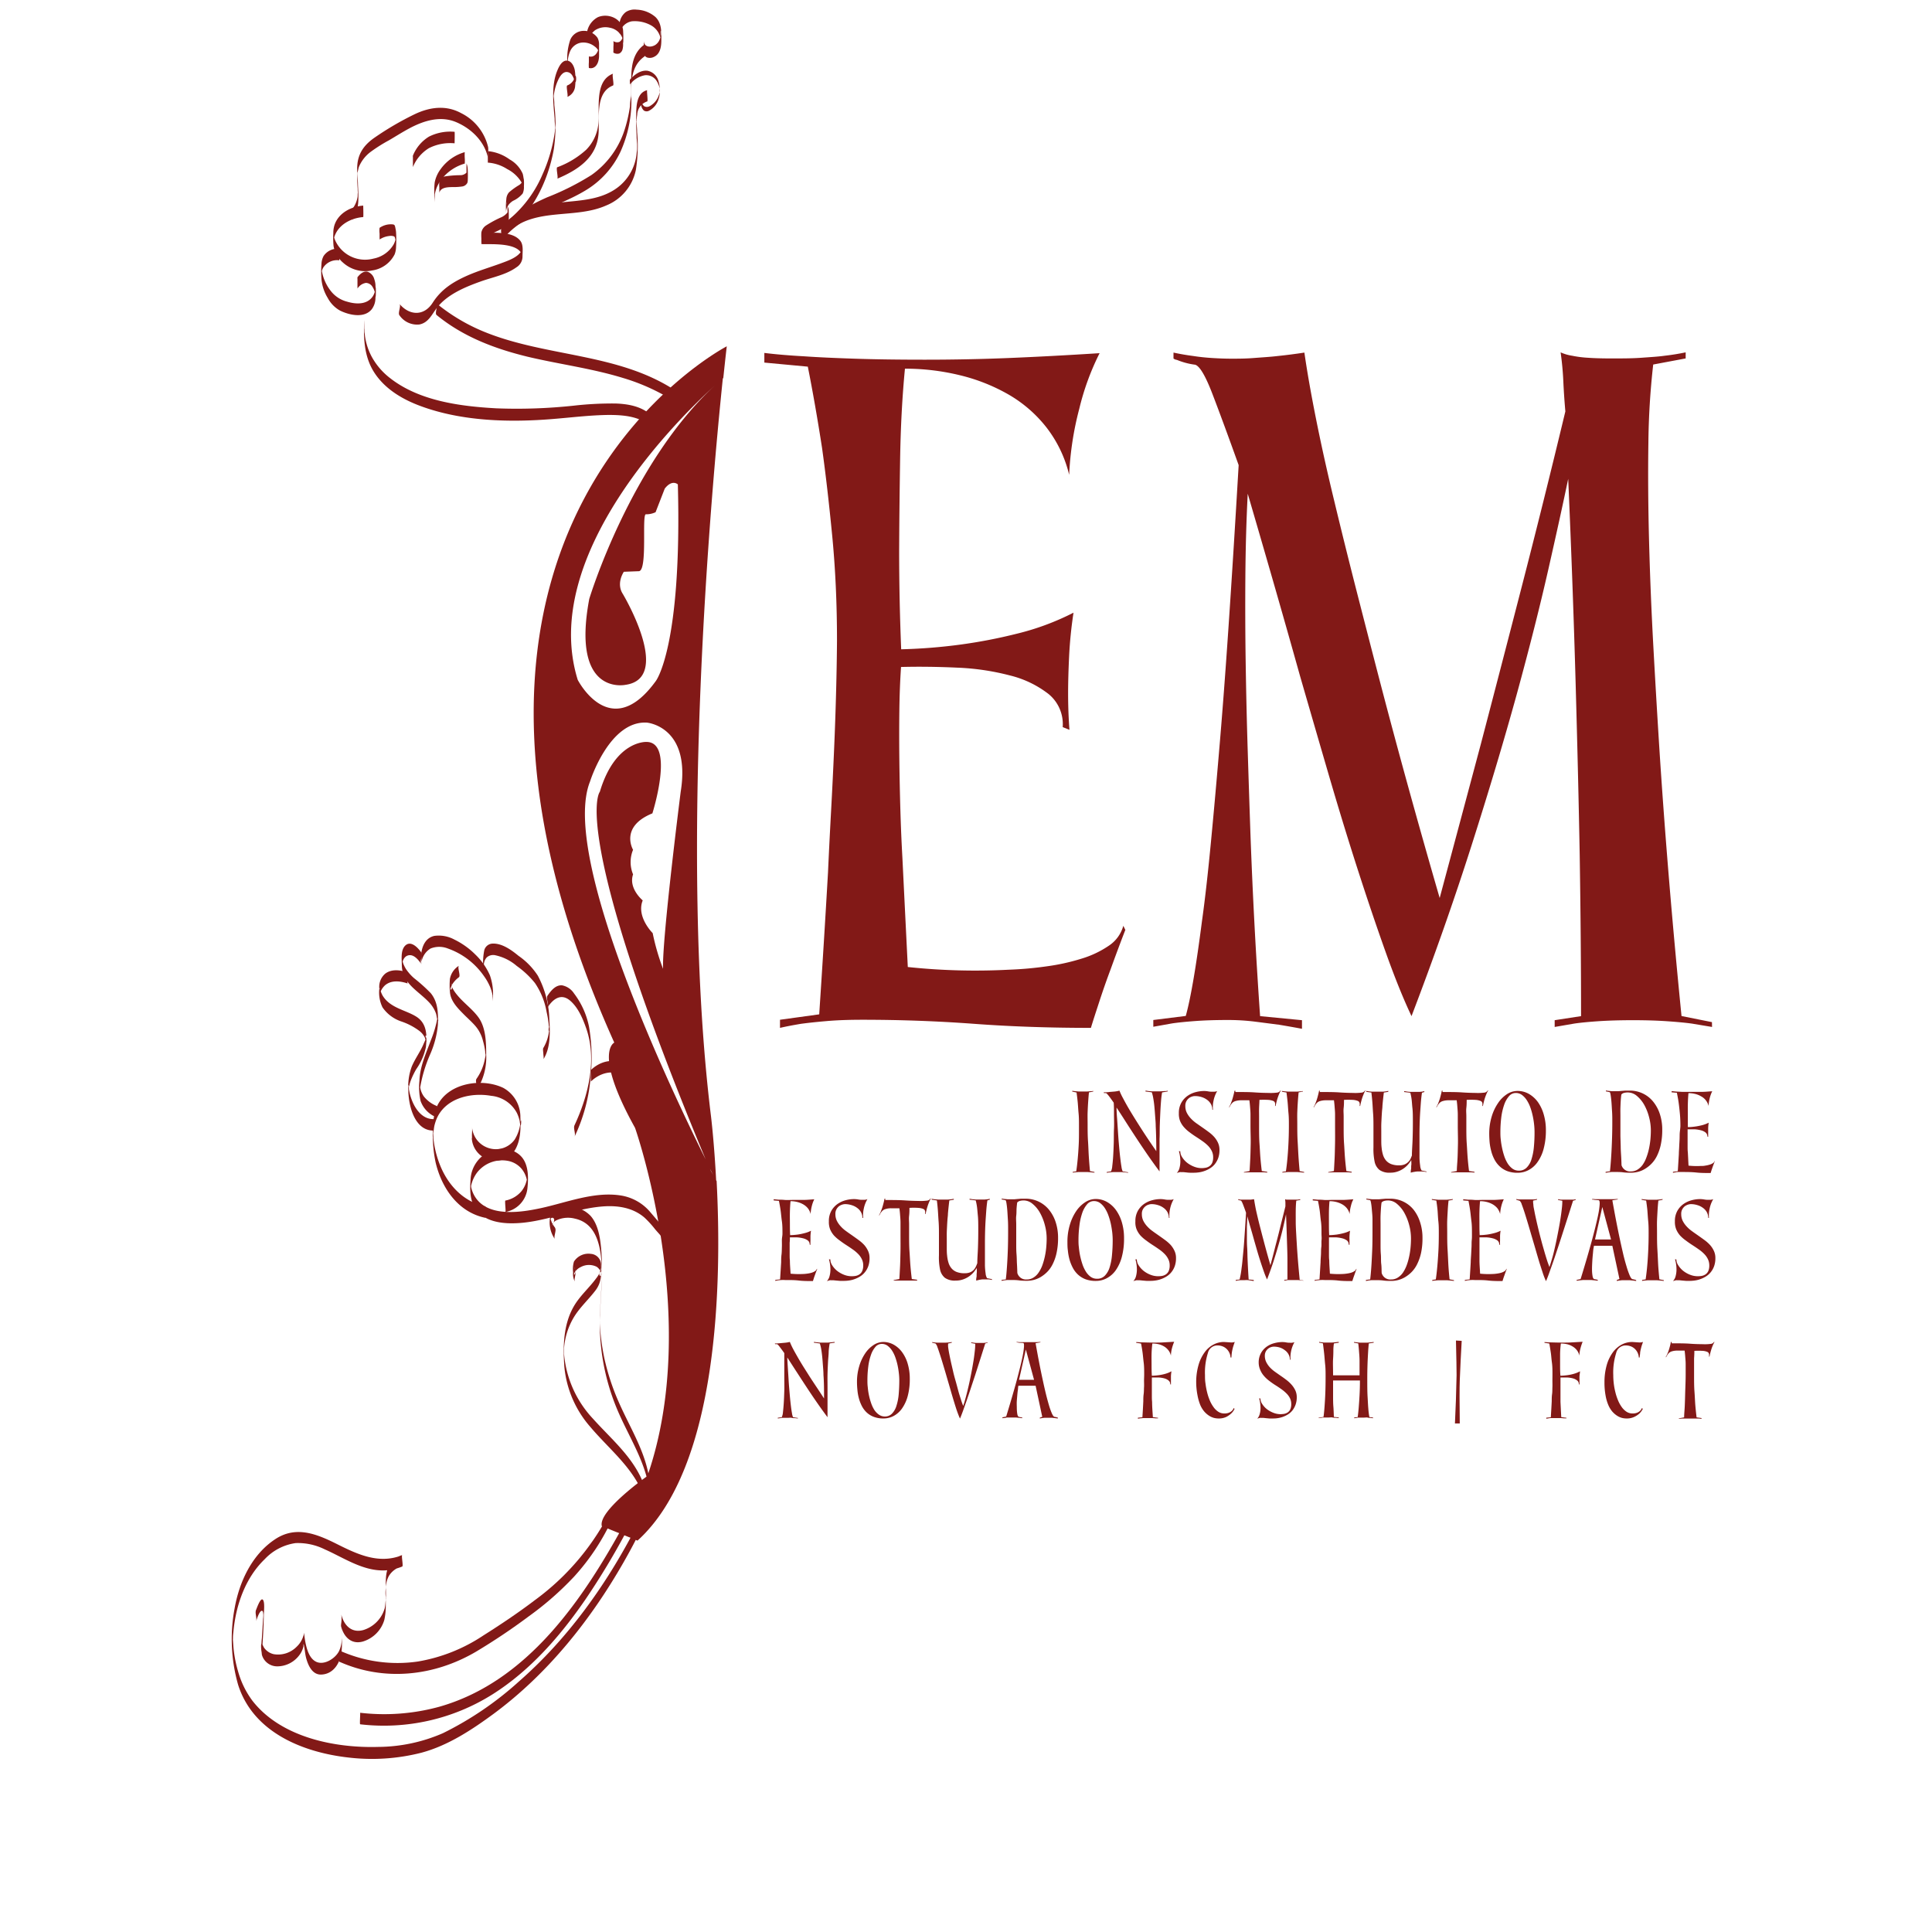 <?xml version="1.0" encoding="UTF-8" standalone="no"?>
<svg
   id="Layer_1"
   data-name="Layer 1"
   viewBox="0 0 400 400"
   version="1.1"
   sodipodi:docname="LOGO-IEM.svg"
   inkscape:export-filename="LOGO-IEM.png"
   inkscape:export-xdpi="250.02"
   inkscape:export-ydpi="250.02"
   width="400"
   height="400"
   inkscape:version="1.3.1 (9b9bdc1480, 2023-11-25, custom)"
   xmlns:inkscape="http://www.inkscape.org/namespaces/inkscape"
   xmlns:sodipodi="http://sodipodi.sourceforge.net/DTD/sodipodi-0.dtd"
   xmlns="http://www.w3.org/2000/svg"
   xmlns:svg="http://www.w3.org/2000/svg">
  <defs
     id="defs619" />
  <sodipodi:namedview
     id="namedview617"
     pagecolor="#ffffff"
     bordercolor="#666666"
     borderopacity="1.0"
     inkscape:showpageshadow="2"
     inkscape:pageopacity="0.0"
     inkscape:pagecheckerboard="0"
     inkscape:deskcolor="#d1d1d1"
     showgrid="false"
     inkscape:zoom="1.5877094"
     inkscape:cx="176.35469"
     inkscape:cy="202.17806"
     inkscape:window-width="1870"
     inkscape:window-height="1011"
     inkscape:window-x="50"
     inkscape:window-y="32"
     inkscape:window-maximized="1"
     inkscape:current-layer="Layer_1" />
  <path
     d="m 97.68,235.63 a 4.91,4.91 0 0 0 3.83,4.54 4.74,4.74 0 0 0 5.11,-2.06 c 1.2,-2.05 1.2,-4.47 1.12,-6.77 a 6.84,6.84 0 0 0 -3.57,-6.12 c -4.46,-2.11 -11.46,-1 -13.68,3.8 a 13.15,13.15 0 0 0 -0.87,5.49 26.76,26.76 0 0 0 0.59,6.25 c 1.28,5.3 4.68,10.22 10.28,11.38 -0.14,0 0.17,-2.34 0,-2.37 -4.32,-0.9 -7.44,-4.08 -9.16,-8 A 20.63,20.63 0 0 1 89.77,236 c -0.06,-0.52 -0.05,-1 -0.12,-1.56 -0.09,-0.72 -0.09,1.73 0,0.78 0,-0.27 0,-0.55 0.06,-0.82 a 10.38,10.38 0 0 1 0.59,-2.52 c 1.73,-4.48 7.09,-5.76 11.4,-5 a 6.76,6.76 0 0 1 5.3,3.51 7.55,7.55 0 0 1 0.6,1.73 5,5 0 0 0 0.13,0.77 c 0.23,0.61 0.22,-2.1 0,-0.32 a 8.18,8.18 0 0 1 -1.17,3.36 4.8,4.8 0 0 1 -5,1.87 4.92,4.92 0 0 1 -3.83,-4.55 c 0.08,0.78 -0.07,1.59 0,2.38 z"
     style="fill:#821917"
     id="path458" />
  <path
     d="M 104.68,250.92 A 5.56,5.56 0 0 0 109.2,246 c 0.21,-2 0.26,-4.52 -1,-6.22 -1.58,-2.08 -4.57,-2.33 -6.85,-1.35 A 6.66,6.66 0 0 0 97.44,244 c -0.17,2.15 -0.22,4.63 1.13,6.45 1.68,2.27 4.77,2.83 7.43,2.82 6.35,0 12.28,-2.92 18.56,-3.47 3.15,-0.28 6.39,0.16 8.86,2.28 a 20.81,20.81 0 0 1 2.24,2.46 c 0.48,0.56 1,1.11 1.44,1.66 0.22,0.24 0.52,0.71 0.84,0.84 -0.26,-0.1 0.3,-2.25 0,-2.37 -0.61,-0.25 -1.22,-1.27 -1.63,-1.75 L 134.67,251 a 10,10 0 0 0 -6.21,-3.5 c -5.53,-0.84 -11.19,1.49 -16.52,2.64 -4.29,0.92 -11.39,2 -13.86,-2.84 a 6.09,6.09 0 0 1 -0.53,-1.5 2.78,2.78 0 0 0 -0.1,-0.68 c 0.11,0.1 -0.21,2.28 0,1 0,-0.15 0,-0.3 0.06,-0.45 a 6.94,6.94 0 0 1 1.29,-2.94 6.57,6.57 0 0 1 6.2,-2.41 4.89,4.89 0 0 1 3,1.68 5.24,5.24 0 0 1 0.84,1.47 4.44,4.44 0 0 1 0.21,0.71 c 0.09,0.4 0.14,1.75 0.12,0.19 -0.02,-1.56 0,-0.39 -0.13,0 a 6.29,6.29 0 0 1 -0.22,0.74 5.41,5.41 0 0 1 -0.87,1.53 5.74,5.74 0 0 1 -3.31,1.92 c -0.18,0 0.14,2.34 0,2.37 z"
     style="fill:#821917"
     id="path460" />
  <path
     d="m 148.16,79.67 -0.09,0.08 C 130.47,95.9 122,124 122,124 c -3.8,20.19 7.47,17.79 7.47,17.79 9.94,-1.35 -0.52,-18.82 -0.52,-18.82 -1.44,-2.22 0.21,-4.59 0.21,-4.59 l 3.15,-0.12 c 1.8,-0.3 0.52,-11.88 1.42,-11.78 a 4.58,4.58 0 0 0 2,-0.43 l 1.9,-4.89 c 1.55,-2 2.71,-0.87 2.71,-0.87 0.9,33.71 -4.56,40.71 -4.56,40.71 -9.41,13 -16.17,-0.25 -16.17,-0.25 -8,-25.8 20.89,-54.13 28.46,-61 l 0.09,-0.08 c 0.84,-0.76 1.4,-1.24 1.59,-1.4 0.44,-4.22 0.72,-6.57 0.72,-6.57 0,0 -71.47,36.96 -23.29,144.16 0,0 -4.41,2 4.3,17.65 0,0 13.88,39.43 2.56,72.08 0,0 -10.26,7.21 -9.44,10.38 l 7.39,3 c 16.93,-15.32 17.45,-53.86 16.38,-74.44 l -1.17,-2.07 -0.56,-1.34 c -6.85,-13.66 -30.85,-63.53 -24.47,-79.34 0.12,-0.41 4.1,-12.62 11.76,-12.17 0,0 9.18,0.77 7,14.32 0,0 -3.9,30.65 -3.65,36.66 a 47.32,47.32 0 0 1 -2.15,-7.4 c 0,0 -3.44,-3.39 -2.06,-6.77 0,0 -3,-2.47 -2,-5.39 a 6.64,6.64 0 0 1 0,-5.09 c 0,0 -2.84,-4.77 4,-7.54 0,0 4.69,-14.79 -1.23,-14.79 0,0 -6.46,-0.36 -9.65,10.32 0,0 -6.68,7.72 22.36,77.19 1,1.9 1.57,3.09 1.73,3.4 -0.42,-8.11 -1.08,-13.44 -1.08,-13.44 -6.75,-54.74 0.13,-130.3 2.46,-152.78 -0.44,0.43 -0.98,0.89 -1.5,1.37 z"
     style="fill:#821917"
     id="path462" />
  <path
     d="m 149.84,78.2 -0.09,0.07 v 0 z"
     style="fill:#821917"
     id="path464" />
  <path
     d="m 148.42,244.58 v -0.09 0 z"
     style="fill:#821917"
     id="path466" />
  <path
     d="m 131.58,316.41 c -6.15,11.84 -14.07,22.91 -24.14,31.72 a 68.5,68.5 0 0 1 -15.74,10.71 34.05,34.05 0 0 1 -13.4,2.84 c -9.07,0.26 -20.11,-2 -26,-9.51 a 18.31,18.31 0 0 1 -3,-6.1 25.39,25.39 0 0 1 -0.87,-4.14 c -0.1,-0.77 -0.14,-1.53 -0.2,-2.3 -0.06,-0.77 0,0.21 0,-0.44 0,-0.65 0.06,-1 0.11,-1.49 0.51,-5.43 2.48,-11.06 6.48,-14.9 a 10.84,10.84 0 0 1 6.38,-3.32 12.46,12.46 0 0 1 6,1.28 c 4,1.76 8,4.59 12.59,4.37 a 10.75,10.75 0 0 0 3.49,-0.8 c 0.26,-0.1 -0.23,-2.3 0,-2.37 -2.37,0.72 -3.26,2.5 -3.38,4.86 -0.06,1.11 0,2.22 0,3.33 0,0.25 0,0.49 0,0.74 0,0.25 0,0.37 0,0.56 0,-0.56 0,-0.68 0,-0.38 -0.13,0.64 -0.1,1.3 -0.26,1.94 a 6.63,6.63 0 0 1 -4.44,4.48 c -2.43,0.66 -4,-1 -4.53,-3.21 a 9.19,9.19 0 0 1 0,2 c 0,0.92 0.07,1.85 0.12,2.77 v 0.33 c 0,0.54 0,0.45 0,-0.28 0,0 -0.07,0.88 -0.08,0.94 a 6.07,6.07 0 0 1 -0.5,1.77 c -0.73,1.5 -3,3 -4.69,2.27 -1.55,-0.69 -2.06,-2.83 -2.34,-4.33 -0.08,-0.44 -0.12,-0.87 -0.19,-1.31 -0.11,-0.78 0,-0.23 -0.18,0.26 a 5.11,5.11 0 0 1 -1.4,2.25 5.39,5.39 0 0 1 -4.73,1.53 3.35,3.35 0 0 1 -2,-1.33 c -0.16,-0.24 -0.25,-0.55 -0.42,-0.78 -0.42,-0.59 -0.08,2.69 0,1.5 0.15,-2.48 0.34,-5 0.35,-7.45 0,-0.49 0.29,-2.8 -0.21,-3.23 -0.5,-0.43 -1.26,1.86 -1.4,2.16 -0.25,0.71 0.26,1.69 0,2.38 0.1,-0.27 0.76,-2.52 1.32,-2.2 0.19,0.11 0.17,0.62 0.2,0.8 0.18,1.24 0.06,-1 0,-0.31 0,0.38 0,0.76 -0.05,1.14 -0.07,1.33 -0.18,2.66 -0.25,4 a 14.68,14.68 0 0 0 0,3.44 3.28,3.28 0 0 0 3.12,2.4 5.72,5.72 0 0 0 4.62,-2.3 4.43,4.43 0 0 0 0.68,-1.22 3.28,3.28 0 0 0 0.18,-0.61 c 0,-0.18 0,-0.81 0.1,-0.25 0.21,0.95 0.24,1.92 0.52,2.86 0.43,1.48 1.29,3.29 3.08,3.22 2.65,-0.1 4,-2.6 4.21,-4.93 0.21,-2.33 -0.11,-4.75 -0.13,-7.12 v 2 c 0.55,2.22 2.11,3.88 4.53,3.21 a 6.61,6.61 0 0 0 4.44,-4.48 13.2,13.2 0 0 0 0.3,-3 v -1.71 a 6.55,6.55 0 0 1 0,-1.82 v 0.53 c 0,-0.25 0,-0.49 0,-0.74 a 6.15,6.15 0 0 1 0.1,-0.75 5.08,5.08 0 0 1 0.53,-1.58 4.39,4.39 0 0 1 2.71,-2 V 322 c -4.77,1.89 -9.18,-0.18 -13.45,-2.32 -4.27,-2.14 -8.53,-3.83 -12.79,-1 -4.81,3.17 -7.43,8.82 -8.4,14.33 a 34.49,34.49 0 0 0 0.73,15.81 c 3.11,9.83 13.38,14 22.88,15.06 a 41.35,41.35 0 0 0 15.07,-1 c 5.49,-1.47 10.45,-4.74 15,-8.09 11.16,-8.26 20,-19.35 26.87,-31.36 0.85,-1.5 1.68,-3 2.48,-4.56 0.33,-0.63 -0.32,-1.76 0,-2.38 z"
     style="fill:#821917"
     id="path468" />
  <path
     d="m 70.28,344.05 c 9.26,4.12 19.58,3 28.23,-2.06 a 128.73,128.73 0 0 0 11,-7.37 64,64 0 0 0 9.39,-8.24 46.44,46.44 0 0 0 8,-12.21 c 0.3,-0.66 -0.3,-1.73 0,-2.38 a 51.48,51.48 0 0 1 -16.13,19.48 c -3.43,2.61 -7,5 -10.67,7.32 A 34.86,34.86 0 0 1 86.51,344 29.2,29.2 0 0 1 70.28,341.72 c 0.28,0.13 -0.31,2.24 0,2.38 z"
     style="fill:#821917"
     id="path470" />
  <path
     d="m 90.48,229 a 6.39,6.39 0 0 1 -2.73,-2 4.53,4.53 0 0 1 -0.63,-1.31 c -0.07,-0.22 -0.09,-0.44 -0.15,-0.66 0,0 0,-0.34 0,-0.34 0,0 -0.16,2.15 0,0.6 a 29.29,29.29 0 0 1 2.03,-6.87 19.69,19.69 0 0 0 1.66,-6.24 c 0.07,-2.32 0.07,-4.67 -1.49,-6.57 a 34.57,34.57 0 0 0 -3.43,-3.08 9.61,9.61 0 0 1 -1.69,-1.91 6,6 0 0 1 -0.59,-1.22 c -0.21,-0.63 -0.24,-2 -0.26,0.27 V 200 c 0.07,-0.84 0.35,-1.94 1.29,-2.19 1.17,-0.33 2.15,0.94 2.73,1.76 -0.37,-0.52 0.37,-1.84 0,-2.38 -0.71,-1 -2.23,-2.65 -3.43,-1.3 -0.84,1 -0.61,2.64 -0.6,3.8 0,4 3.45,5.41 5.8,8 a 6.61,6.61 0 0 1 1.26,2.1 c 0.16,0.45 0.16,1 0.35,1.43 0.35,0.76 -0.1,-1 0,-0.87 a 2.43,2.43 0 0 1 -0.09,0.69 22.8,22.8 0 0 1 -1.28,4.27 c -1,2.72 -2.3,5.5 -2.39,8.44 a 13.13,13.13 0 0 0 0.24,4.2 5.65,5.65 0 0 0 3.36,3.4 c -0.28,-0.13 0.31,-2.24 0,-2.38 z"
     style="fill:#821917"
     id="path472" />
  <path
     d="m 87.23,199.59 a 4,4 0 0 1 1.91,-3.21 4.84,4.84 0 0 1 3.59,0 15.26,15.26 0 0 1 7.49,5.74 11.37,11.37 0 0 1 1.29,2.31 8.77,8.77 0 0 1 0.35,1.1 6,6 0 0 1 0.12,0.61 c 0,0.08 0,0.16 0,0.24 0.15,1.07 0.1,-2.55 0,-1.44 -0.06,0.79 0.06,1.59 0,2.38 a 11.71,11.71 0 0 0 -0.55,-5.39 13.47,13.47 0 0 0 -3,-4.29 16.16,16.16 0 0 0 -4.35,-3.11 6.77,6.77 0 0 0 -4.18,-0.76 c -1.67,0.38 -2.43,1.89 -2.66,3.47 -0.12,0.78 0.11,1.61 0,2.38 z"
     style="fill:#821917"
     id="path474" />
  <path
     d="m 100.17,198.79 c -0.07,-0.93 -0.05,1.45 0,1.29 0.05,-0.16 0,-0.31 0,-0.46 a 3.63,3.63 0 0 1 0.13,-0.57 2.17,2.17 0 0 1 0.47,-0.82 2,2 0 0 1 1.65,-0.48 10,10 0 0 1 4.58,2.25 18.7,18.7 0 0 1 3.75,3.52 15.2,15.2 0 0 1 2.42,6 22,22 0 0 1 0.4,2.27 c 0.05,0.46 0.08,0.91 0.12,1.36 0.04,0.45 -0.25,0.49 0,-0.79 a 7,7 0 0 0 0,0.8 8.57,8.57 0 0 1 -1.2,3.81 c -0.14,0.21 0,0.93 0,1.18 0,0.25 0.15,1 0,1.19 1.56,-2.43 1.39,-5.72 1.24,-8.48 a 20.4,20.4 0 0 0 -2.38,-8.86 14.75,14.75 0 0 0 -4,-4.11 C 106,196.78 104,195.28 102,195.36 a 1.84,1.84 0 0 0 -1.75,1.44 13.36,13.36 0 0 0 -0.12,4.28 c 0,-0.56 0.05,-1.57 0,-2.29 z"
     style="fill:#821917"
     id="path476" />
  <path
     d="m 113.41,208.52 c 1.14,-1.77 2.82,-2.92 4.65,-1.33 1.66,1.44 2.63,3.76 3.33,5.78 2.22,6.44 0.44,13.82 -2.44,20 -0.31,0.66 0.3,1.74 0,2.38 a 35.38,35.38 0 0 0 3.35,-12.59 38.15,38.15 0 0 0 -0.36,-10.24 16.86,16.86 0 0 0 -3.1,-6.85 3.83,3.83 0 0 0 -2.48,-1.67 c -1.36,-0.09 -2.3,1.13 -3,2.14 -0.37,0.57 0.35,1.83 0,2.38 z"
     style="fill:#821917"
     id="path478" />
  <path
     d="m 122.34,223.92 c 1.64,-1.62 4.38,-2.59 6.47,-1.23 a 3.44,3.44 0 0 1 0,-0.35 v -1.68 a 1.33,1.33 0 0 0 0,-0.35 c -2.09,-1.35 -4.83,-0.38 -6.47,1.23 a 1.42,1.42 0 0 0 0,0.35 v 1.68 c 0,0.06 0,0.32 0,0.35 z"
     style="fill:#821917"
     id="path480" />
  <path
     d="m 94.93,200 a 4.1,4.1 0 0 0 -1.78,2.67 15.63,15.63 0 0 0 0,2.65 c 0.12,2 1.7,3.5 3,4.82 0.77,0.76 1.58,1.48 2.29,2.3 a 7.5,7.5 0 0 1 1.56,3.08 14.15,14.15 0 0 1 0.45,2.15 c 0,0.35 0.07,0.7 0.09,1 v -0.53 c 0.1,0.1 -0.11,0.87 -0.14,1.06 a 10.51,10.51 0 0 1 -1.74,4.15 c -0.38,0.54 0.37,1.86 0,2.38 a 12.47,12.47 0 0 0 2,-7.48 c 0,-2.49 -0.09,-5.54 -1.61,-7.63 -1.27,-1.74 -3.1,-3 -4.45,-4.68 a 7.78,7.78 0 0 1 -0.9,-1.33 c -0.2,-0.39 -0.24,-0.9 -0.44,-1.25 0.84,1.47 -0.3,2 0.08,1.1 a 5.17,5.17 0 0 1 0.28,-0.64 5.55,5.55 0 0 1 1.4,-1.5 c 0.39,-0.32 -0.38,-2.07 0,-2.37 z"
     style="fill:#821917"
     id="path482" />
  <path
     d="m 78.6,49.58 a 4.47,4.47 0 0 1 2,-0.72 1.83,1.83 0 0 1 1,0.09 c 0.18,0.11 0.23,0.52 0.28,0.73 0.05,0.21 0.08,0.52 0.11,0.78 0.08,0.57 0,-1.91 0,-1.67 0,0.08 0,0.15 0,0.22 0,0.07 0,0.24 -0.05,0.36 a 4.68,4.68 0 0 1 -0.45,1.25 6.18,6.18 0 0 1 -4.17,2.92 6.77,6.77 0 0 1 -7.73,-3.38 4.73,4.73 0 0 1 -0.52,-1.55 c -0.13,-1 -0.05,1.64 0,1.52 0.05,-0.12 0,-0.28 0,-0.42 a 4.13,4.13 0 0 1 0.19,-0.77 c 0.84,-2.47 3.47,-3.81 5.94,-4 0.07,0 0,-2.37 0,-2.37 -2.47,0.17 -5.1,1.5 -5.94,4 a 5.43,5.43 0 0 0 -0.25,1.7 18.31,18.31 0 0 0 0.05,2.67 5.83,5.83 0 0 0 2,3.47 A 6.85,6.85 0 0 0 77,56 6.18,6.18 0 0 0 81.71,52.65 4.61,4.61 0 0 0 82,51.08 a 24.37,24.37 0 0 0 0,-3 5.25,5.25 0 0 0 -0.14,-0.87 2,2 0 0 0 -0.15,-0.54 C 81.6,46.49 81.46,46.48 81.24,46.45 a 4.1,4.1 0 0 0 -2.65,0.72 4.7,4.7 0 0 0 0,1.19 v 0.84 a 2,2 0 0 1 0,0.34 z"
     style="fill:#821917"
     id="path484" />
  <path
     d="M 70.28,51.52 A 3.43,3.43 0 0 0 67,53 a 3.76,3.76 0 0 0 -0.44,1.61 20.49,20.49 0 0 0 0,3.23 9,9 0 0 0 1.3,3.86 6.42,6.42 0 0 0 2.57,2.62 c 1.89,0.92 5,1.64 6.55,-0.31 a 3.86,3.86 0 0 0 0.75,-2.23 25.16,25.16 0 0 0 0,-2.88 4.83,4.83 0 0 0 -0.25,-1.14 2.21,2.21 0 0 0 -1.38,-1.5 c -0.86,-0.21 -1.61,0.52 -2.09,1.14 a 1.41,1.41 0 0 0 0,0.35 v 1.65 a 1.4,1.4 0 0 1 0,0.35 2.54,2.54 0 0 1 1.76,-1.18 1.65,1.65 0 0 1 1.34,0.8 4,4 0 0 1 0.62,1.87 c 0.11,1.06 0.13,-2.76 0,-1.48 a 3.82,3.82 0 0 1 -0.11,0.57 3.42,3.42 0 0 1 -0.42,1 C 76,63.14 73.67,63 71.88,62.46 a 6.24,6.24 0 0 1 -3.13,-1.9 9.25,9.25 0 0 1 -2.22,-5.35 11.18,11.18 0 0 0 0,1.77 2.83,2.83 0 0 1 0,-0.29 4,4 0 0 1 0.09,-0.48 2.86,2.86 0 0 1 0.3,-0.8 3.4,3.4 0 0 1 3.33,-1.51 c 0,0 0,-2.38 0,-2.38 z"
     style="fill:#821917"
     id="path486" />
  <path
     d="m 90.37,65.2 c 5.49,4.52 12.06,7 18.92,8.67 6.56,1.55 13.29,2.41 19.75,4.4 a 42.28,42.28 0 0 1 10.53,4.79 c -0.34,-0.22 0.38,-2.13 0,-2.37 -11.7,-7.55 -26.18,-6.8 -38.83,-11.8 A 38.73,38.73 0 0 1 90.37,62.82 c 0.38,0.31 -0.4,2 0,2.38 z"
     style="fill:#821917"
     id="path488" />
  <path
     d="m 103.86,49 c 6,-4.12 9.55,-11.09 10.81,-18.16 a 35.16,35.16 0 0 0 0.1,-9.11 13.85,13.85 0 0 0 -0.14,-1.84 c -0.15,-0.69 0.06,0.54 0,0.48 a 4.74,4.74 0 0 1 0.1,-1.1 9.93,9.93 0 0 1 0.74,-2.51 c 0.34,-0.78 1,-2 2,-1.84 1,0.16 1.22,1.14 1.53,1.88 0.36,0.95 0.4,-1.85 0,-0.9 a 5.74,5.74 0 0 1 -0.26,0.69 2.55,2.55 0 0 1 -1.3,1.1 c -0.3,0.13 0.27,2.26 0,2.38 a 2.63,2.63 0 0 0 1.64,-2.3 12.28,12.28 0 0 0 -0.08,-3.26 c -0.15,-0.75 -0.61,-1.77 -1.46,-1.94 -1.11,-0.22 -1.8,1.17 -2.14,2 -1.28,3.06 -0.85,6.77 -0.57,10 0,0.68 0.09,1.36 0.15,2 0.1,1.18 0,-0.3 0,-0.3 0,0 -0.11,1 -0.12,1.09 -0.14,1 -0.33,2 -0.57,3 a 32.39,32.39 0 0 1 -2,5.82 24.65,24.65 0 0 1 -8.46,10.46 c -0.38,0.26 0.35,2.14 0,2.38 z"
     style="fill:#821917"
     id="path490" />
  <path
     d="m 133.43,9.22 c -2.69,1.91 -2.75,5.1 -2.75,8.1 0,0.67 0,1.34 0,2 0,0.26 0,0.54 0,0.8 0,-0.16 0.12,-0.52 0,-0.24 a 10.28,10.28 0 0 0 -0.25,2.12 29.15,29.15 0 0 1 -1.28,5.37 18.26,18.26 0 0 1 -6.7,8.87 53.81,53.81 0 0 1 -9.16,4.61 c -3.57,1.59 -7,3.46 -9.43,6.61 -0.39,0.51 0.37,1.89 0,2.38 4.3,-5.6 11.49,-6.87 17.27,-10.36 a 18.44,18.44 0 0 0 7.39,-8.19 25.59,25.59 0 0 0 2.2,-10 c 0,-3.43 -0.47,-7.35 2.71,-9.6 0.38,-0.27 -0.36,-2.12 0,-2.37 z"
     style="fill:#821917"
     id="path492" />
  <path
     d="m 90,39.51 c 0,-0.12 0,-0.24 0,-0.36 -0.1,-1 -0.09,2.27 0,1.43 q 0,-0.33 0.09,-0.66 a 6.43,6.43 0 0 1 0.38,-1.2 7.59,7.59 0 0 1 1.4,-2.15 9.44,9.44 0 0 1 4.35,-2.7 7.63,7.63 0 0 0 0,-1.18 9.56,9.56 0 0 1 0,-1.19 9.28,9.28 0 0 0 -5,3.53 6.71,6.71 0 0 0 -1.22,2.74 13.25,13.25 0 0 0 -0.08,2 13.62,13.62 0 0 0 0.08,2.11 7.89,7.89 0 0 1 0,-1.19 7.75,7.75 0 0 0 0,-1.18 z"
     style="fill:#821917"
     id="path494" />
  <path
     d="m 126.86,15.28 c -3.66,1.45 -2.75,6.74 -2.94,9.84 a 8.93,8.93 0 0 1 -2.55,5.88 18.28,18.28 0 0 1 -6,3.63 c -0.3,0.13 0.27,2.26 0,2.37 4.21,-1.78 8.17,-4.32 8.55,-9.3 0.24,-3.14 -0.77,-8.52 3,-10 0.28,-0.11 -0.26,-2.27 0,-2.37 z"
     style="fill:#821917"
     id="path496" />
  <path
     d="m 104.89,42 c 0,-0.08 0,-0.16 0,-0.24 0,-0.08 -0.09,2.08 0,1.63 0,-0.12 0,-0.24 0.09,-0.36 a 2.25,2.25 0 0 1 0.3,-0.6 3.46,3.46 0 0 1 0.94,-0.85 5.63,5.63 0 0 0 2,-1.52 3.27,3.27 0 0 0 0.23,-1.7 A 7.72,7.72 0 0 0 108.23,36 6.25,6.25 0 0 0 105.5,33 9.07,9.07 0 0 0 101,31.29 c 0,0 0,2.38 0,2.38 a 8.51,8.51 0 0 1 4,1.33 7.33,7.33 0 0 1 3.07,2.92 3.93,3.93 0 0 1 0.26,0.8 c 0.21,1 0.22,-2.46 0,-1.65 a 3.37,3.37 0 0 1 -0.09,0.34 2.05,2.05 0 0 1 -0.72,0.88 14,14 0 0 0 -2.13,1.53 2.32,2.32 0 0 0 -0.56,1.4 14.16,14.16 0 0 0 0,3.12 c -0.12,-0.77 0.11,-1.6 0,-2.38 z"
     style="fill:#821917"
     id="path498" />
  <path
     d="m 73,45.5 c 1.51,-2 1.21,-4.94 1.11,-7.32 0,-0.72 -0.09,-1.43 -0.13,-2.15 0,-0.17 0,-0.35 0,-0.53 0,0.26 -0.1,0.57 0.07,0.06 0.11,-0.34 0.15,-0.71 0.28,-1.06 a 7.49,7.49 0 0 1 2.55,-3.16 32,32 0 0 1 3.63,-2.28 c 1.44,-0.84 2.84,-1.74 4.31,-2.52 2.94,-1.56 6.35,-2.62 9.58,-1.27 3.23,1.35 6,4.09 6.65,7.53 -0.14,-0.77 0.14,-1.61 0,-2.38 a 10.56,10.56 0 0 0 -5.58,-7 c -3.11,-1.7 -6.46,-1.27 -9.58,0.21 a 62.11,62.11 0 0 0 -8.2,4.77 c -2.37,1.6 -3.71,3.51 -3.74,6.4 0,1.42 0,2.83 0.1,4.24 0,0.48 0.05,1 0.09,1.44 0.05,0.63 0,-0.7 0,-0.7 -0.13,0.22 -0.06,0.71 -0.11,1 a 5.38,5.38 0 0 1 -1,2.37 c -0.39,0.52 0.37,1.88 0,2.38 z"
     style="fill:#821917"
     id="path500" />
  <path
     d="m 121.94,14.08 c 1.14,0.26 1.81,-0.68 2,-1.69 a 4.41,4.41 0 0 0 0.09,-0.73 c 0,-0.79 0,-1.58 0,-2.37 a 2.84,2.84 0 0 0 -0.34,-1.49 3.43,3.43 0 0 0 -2.94,-1.41 3,3 0 0 0 -2.68,1.85 12,12 0 0 0 -0.58,5 c 0,0.09 0,1.19 0,1.19 0,0 0,-1.18 0,-1.19 0,1.14 0,0.24 0,-0.06 a 8.65,8.65 0 0 1 0.09,-0.89 6.22,6.22 0 0 1 0.44,-1.64 3,3 0 0 1 2.32,-1.82 3.74,3.74 0 0 1 2.79,0.8 2.35,2.35 0 0 1 0.87,1.13 2.5,2.5 0 0 1 0,0.29 0.53,0.53 0 0 1 0,0.13 v 0.08 c 0,0.39 0,0.09 0,-0.91 v -1 a 1,1 0 0 1 0,0.17 c 0,0 0,0.09 0,0.13 a 3.1,3.1 0 0 1 -0.08,0.42 c -0.23,1 -0.9,1.87 -2,1.61 0,0 0,1.1 0,1.19 a 7.77,7.77 0 0 0 0,1.19 z"
     style="fill:#821917"
     id="path502" />
  <path
     d="m 133.23,10.73 a 1.18,1.18 0 0 0 0.77,1.18 1.89,1.89 0 0 0 1.45,-0.16 c 1.2,-0.58 1.45,-2 1.47,-3.23 0,-1.78 0.16,-3.67 -1.22,-5 A 6.28,6.28 0 0 0 131.8,2 a 3.32,3.32 0 0 0 -2.24,0.5 3.45,3.45 0 0 0 -1.29,2.32 7.87,7.87 0 0 0 0,1.19 9.31,9.31 0 0 1 0,1.18 3.06,3.06 0 0 1 2.56,-2.78 6.94,6.94 0 0 1 3.87,0.79 4,4 0 0 1 2.09,2.89 4.6,4.6 0 0 1 0.06,0.52 c -0.21,-2.95 0.05,-2.4 0,-1.7 a 2.17,2.17 0 0 1 0,0.25 3.83,3.83 0 0 1 -0.27,1 2.36,2.36 0 0 1 -0.93,1.16 c -0.91,0.55 -2.3,0.48 -2.36,-0.83 0,-0.15 0,0.2 0,0.12 0,0.24 0,0.47 0,0.71 0,0.49 0,1 0,1.46 z"
     style="fill:#821917"
     id="path504" />
  <path
     d="m 127,10.89 a 1.44,1.44 0 0 0 1.24,0.18 1.37,1.37 0 0 0 0.63,-0.77 A 3.9,3.9 0 0 0 129,9 21.34,21.34 0 0 0 129,6.23 c -0.26,-2.41 -3.09,-3.56 -5.2,-2.68 a 4.36,4.36 0 0 0 -2.23,2.93 1.39,1.39 0 0 0 0,0.35 V 8.5 a 1.38,1.38 0 0 1 0,0.35 4.83,4.83 0 0 1 1.59,-2.56 3.94,3.94 0 0 1 3.09,-0.55 3.46,3.46 0 0 1 2.49,1.85 3.24,3.24 0 0 1 0.26,1.07 c 0.08,1 0.07,-2.54 0,-1.7 v 0.31 a 3,3 0 0 1 -0.14,0.59 1.36,1.36 0 0 1 -0.65,0.83 1.4,1.4 0 0 1 -1.21,-0.18 6.8,6.8 0 0 1 0,1.19 v 0.84 a 1.33,1.33 0 0 0 0,0.35 z"
     style="fill:#821917"
     id="path506" />
  <path
     d="m 99.74,50.54 c 2.09,0.08 8.36,-0.44 8.43,2.85 v -2.21 c -0.17,1.93 -3.08,2.82 -4.59,3.39 -2.26,0.82 -4.51,1.48 -6.72,2.44 -3,1.32 -5.48,2.85 -7.28,5.67 -1.8,2.82 -4.81,2.68 -6.87,0.24 0.38,0.45 -0.4,1.9 0,2.37 a 4.43,4.43 0 0 0 4.12,1.89 c 1.94,-0.38 2.6,-2.16 3.7,-3.54 2.16,-2.73 5.85,-4.25 9.06,-5.39 2.44,-0.87 5.18,-1.36 7.32,-2.9 a 2.62,2.62 0 0 0 1.27,-2.27 c 0,-1 0.22,-2.36 -0.45,-3.22 -1.63,-2.09 -5.66,-1.6 -8,-1.7 0,0 -0.05,2.37 0,2.38 z"
     style="fill:#821917"
     id="path508" />
  <path
     d="m 99.74,50.54 c 0.16,-1.26 1.59,-1.92 2.6,-2.41 0.6,-0.29 1.21,-0.56 1.78,-0.89 a 2.55,2.55 0 0 0 1.11,-1 1.24,1.24 0 0 0 0.09,-0.38 20.6,20.6 0 0 0 0,-2.08 2,2 0 0 0 -0.24,-1.07 1.92,1.92 0 0 1 0,0.35 v 1.68 a 1,1 0 0 0 0,0.35 1.77,1.77 0 0 1 0.16,0.34 0.75,0.75 0 0 1 0,0.16 c 0,0 0,0 0,0.08 v 0 c 0,0.75 0,0 0,-2.17 a 1.33,1.33 0 0 1 -0.21,0.54 3.49,3.49 0 0 1 -1.17,0.91 22.36,22.36 0 0 0 -3.27,1.76 2.24,2.24 0 0 0 -0.93,1.43 9.45,9.45 0 0 0 0,1.19 v 0.84 c 0,0.11 0,0.24 0,0.35 z"
     style="fill:#821917"
     id="path510" />
  <path
     d="m 75.41,66.25 c -0.19,4 0,7.93 2.35,11.28 2.23,3.19 5.73,5.22 9.32,6.54 8.58,3.18 18.48,3.42 27.5,2.67 3.8,-0.31 7.61,-0.79 11.43,-0.83 3,0 6.26,0.25 8.65,2.28 -0.38,-0.32 0.4,-2 0,-2.38 -2,-1.71 -4.64,-2.18 -7.21,-2.27 a 69.91,69.91 0 0 0 -8.68,0.45 110.24,110.24 0 0 1 -16,0.55 c -7.42,-0.41 -15.94,-1.5 -22,-6.25 A 14.18,14.18 0 0 1 77,73.93 12.73,12.73 0 0 1 75.89,71.16 13.73,13.73 0 0 1 75.55,69.49 c 0,-0.23 -0.06,-0.45 -0.09,-0.68 -0.03,-0.23 0,-0.53 -0.05,-0.8 0,0.93 0,1.1 0,0.53 0,-0.72 0,-1.73 0,-2.29 z"
     style="fill:#821917"
     id="path512" />
  <path
     d="m 114.94,254.2 a 5.82,5.82 0 0 1 -0.69,-1.08 c -0.08,-0.18 -0.12,-0.39 -0.21,-0.57 -0.32,-0.67 1.72,-0.8 0,1.52 0.39,-0.5 0.39,-0.95 1,-1.34 a 5.65,5.65 0 0 1 4,-0.42 c 4.36,0.95 5.29,5.5 5.51,9.37 0.25,4.37 -0.44,8.8 -0.36,13.19 a 46.15,46.15 0 0 0 3.42,16.52 c 2.54,6.22 6.59,11.83 7,18.73 0,-0.56 0,-1.57 0,-2.29 -0.43,-6.51 -4,-11.8 -6.54,-17.62 a 47.62,47.62 0 0 1 -2.93,-8.93 46.11,46.11 0 0 1 -0.75,-4.66 c -0.09,-0.86 -0.16,-1.72 -0.2,-2.59 0,-0.16 0,-1.9 0,-0.92 0,0.98 0,-0.65 0,-0.79 0.21,-4.72 0.71,-9.49 0.23,-14.22 -0.22,-2.15 -0.67,-4.75 -2.19,-6.41 a 6.47,6.47 0 0 0 -4.57,-1.92 c -1.37,0 -3.36,0.34 -3.7,1.93 a 6.05,6.05 0 0 0 0.94,4.87 c -0.37,-0.48 0.4,-1.87 0,-2.37 z"
     style="fill:#821917"
     id="path514" />
  <path
     d="m 74.6,357 a 42.19,42.19 0 0 0 27.3,-6.16 c 7.85,-4.94 14.08,-12.09 19.3,-19.68 a 152.2,152.2 0 0 0 8.22,-13.58 c 0.34,-0.62 -0.33,-1.77 0,-2.38 -8.6,15.8 -20.12,32.93 -38.42,38.15 a 43,43 0 0 1 -16.44,1.26 c 0.06,0 -0.11,2.36 0,2.37 z"
     style="fill:#821917"
     id="path516" />
  <path
     d="m 84.34,201.32 c -1.46,-0.5 -3.22,-0.74 -4.55,0.24 a 3.56,3.56 0 0 0 -1.25,3.14 6.93,6.93 0 0 0 0.66,3.87 7.69,7.69 0 0 0 3.88,2.91 13.28,13.28 0 0 1 3.8,2 3.77,3.77 0 0 1 1.12,1.44 4.27,4.27 0 0 0 0.13,0.48 c 0.52,0.88 -0.26,-1.12 0.06,-1 0.32,0.12 -0.38,1.45 -0.44,1.61 -0.68,1.68 -1.8,3.14 -2.5,4.81 a 11.81,11.81 0 0 0 -0.71,4.82 c 0,3.11 1.24,8.52 5.26,8.43 0,0 0,-2.37 0,-2.37 -3.19,0.07 -4.87,-3.85 -5.18,-6.53 -0.15,-1.22 0.22,0.11 0,0.25 0,0 0.12,-0.69 0.12,-0.67 a 8.21,8.21 0 0 1 0.33,-1.1 16.12,16.12 0 0 1 1.11,-2.29 12.51,12.51 0 0 0 2,-4.58 c 0.25,-2.42 0.23,-4.9 -2,-6.3 -2.23,-1.4 -5.47,-1.78 -7,-4.42 a 6.05,6.05 0 0 1 -0.41,-1 c 0,0 -0.13,-0.47 -0.12,-0.47 0.28,0 -0.38,1.89 0.06,0.93 a 3.86,3.86 0 0 1 1,-1.52 c 1.32,-1.13 3.19,-0.9 4.72,-0.37 -0.23,-0.08 0.26,-2.29 0,-2.38 z"
     style="fill:#821917"
     id="path518" />
  <path
     d="m 98.75,250.72 c 0,0 0,-2.38 0,-2.38 z"
     style="fill:#821917"
     id="path520" />
  <path
     d="m 88.25,234.09 c 0,0 0,-2.38 0,-2.38 z"
     style="fill:#821917"
     id="path522" />
  <path
     d="m 90.94,40 c 0.24,-1.26 1.81,-1.25 2.81,-1.27 a 11.35,11.35 0 0 0 1.85,-0.11 1.44,1.44 0 0 0 1.15,-0.74 1.67,1.67 0 0 0 0.09,-0.4 22.64,22.64 0 0 0 0,-2.33 3.84,3.84 0 0 0 -0.26,-1.33 1.34,1.34 0 0 1 0,0.35 v 1.68 a 2,2 0 0 0 0,0.35 5.22,5.22 0 0 1 0.18,0.56 c 0,0.09 0,0.17 0.05,0.25 0.05,0.08 0,0.08 0,0.12 a 0.13,0.13 0 0 1 0,0.06 c 0,0.76 0.05,0.06 0,-2.08 a 1.12,1.12 0 0 1 -0.21,0.61 1.74,1.74 0 0 1 -1.21,0.55 21.74,21.74 0 0 0 -3.43,0.28 1.39,1.39 0 0 0 -1,1.07 5.91,5.91 0 0 0 0,1.19 c 0,0.28 0,0.56 0,0.84 a 2,2 0 0 1 0,0.35 z"
     style="fill:#821917"
     id="path524" />
  <path
     d="m 94.12,27.29 a 9.79,9.79 0 0 0 -5.31,1 8.24,8.24 0 0 0 -3.32,3.93 1.36,1.36 0 0 0 0,0.35 c 0,0.28 0,0.56 0,0.84 0,0.28 0,0.56 0,0.84 0,0.08 0,0.27 0,0.34 a 8.21,8.21 0 0 1 3.32,-3.92 9.79,9.79 0 0 1 5.31,-1 c 0,0 0.05,-2.38 0,-2.38 z"
     style="fill:#821917"
     id="path526" />
  <path
     d="m 119.17,263 c -0.16,-0.26 -0.21,-0.57 -0.36,-0.82 0.91,1.56 -0.4,2.28 0.2,1.21 a 2.86,2.86 0 0 1 1.21,-1.05 3.57,3.57 0 0 1 3.33,-0.06 2.41,2.41 0 0 1 0.94,1.37 c 0.23,0.55 -1,1.12 0,-1.26 -0.09,0.22 -0.09,0.5 -0.17,0.73 a 5.89,5.89 0 0 1 -0.92,1.59 c -1.48,2 -3.3,3.54 -4.56,5.69 -2.21,3.77 -2.3,8.31 -2,12.55 a 22,22 0 0 0 5.34,12.43 c 3.81,4.53 8.52,8.14 10.88,13.74 -0.28,-0.67 0.29,-1.7 0,-2.38 -2.23,-5.3 -6.55,-8.84 -10.28,-13 a 22.36,22.36 0 0 1 -6,-13.44 c 0,-0.25 0,-0.5 0,-0.74 0,1 0,-0.31 0,-0.43 a 15.06,15.06 0 0 1 0.36,-2.3 14.41,14.41 0 0 1 1.43,-3.69 c 1.27,-2.3 3.18,-3.94 4.74,-6 1.2,-1.59 1.21,-3.23 1.13,-5.14 a 2.27,2.27 0 0 0 -2.1,-2.4 3.56,3.56 0 0 0 -3.51,1.6 5.35,5.35 0 0 0 -0.17,2.22 3.33,3.33 0 0 0 0.4,2 c -0.35,-0.56 0.37,-1.81 0,-2.38 z"
     style="fill:#821917"
     id="path528" />
  <path
     d="m 130.46,17.45 a 5,5 0 0 1 3.05,-1.87 2.56,2.56 0 0 1 2.49,1.26 4.92,4.92 0 0 1 0.64,1.75 v 0.24 c 0,0.53 0,-0.83 0,-0.29 0,0.11 0,0.23 0,0.35 a 4.24,4.24 0 0 1 -0.25,0.86 4.06,4.06 0 0 1 -1.91,2.25 1.19,1.19 0 0 1 -1.1,0 1.84,1.84 0 0 1 -0.66,-1.37 c 0,0.3 0,0.63 0,0.94 a 1.91,1.91 0 0 0 0.59,1.32 1.06,1.06 0 0 0 1,0.07 4,4 0 0 0 2,-2.32 4.84,4.84 0 0 0 0.29,-1.73 6.31,6.31 0 0 0 -0.27,-2.11 2.93,2.93 0 0 0 -2.27,-2.15 c -1.45,-0.18 -2.76,0.84 -3.66,1.87 0,0.06 0,0.39 0,0.47 0,0.08 0.06,0.41 0,0.47 z"
     style="fill:#821917"
     id="path530" />
  <path
     d="m 134,18.67 c -2.3,0.54 -2.27,3.56 -2.28,5.44 0,1.32 0,2.64 0.08,4 0,0.58 0.08,1.17 0.11,1.76 0,0.15 0,1 0,0.39 0,-0.61 0,0 0,0.11 0,0.38 0,0.76 -0.08,1.14 a 10.07,10.07 0 0 1 -5,8 c -3.08,1.82 -6.73,2 -10.2,2.35 -4,0.33 -8,0.85 -11.12,3.51 -0.4,0.34 0.38,2.06 0,2.38 5.72,-4.82 13.59,-2.36 20,-5.21 a 10.13,10.13 0 0 0 6.14,-7.36 31.81,31.81 0 0 0 0.26,-7.86 c 0,-0.69 -0.09,-1.38 -0.13,-2.07 a 2.5,2.5 0 0 0 0,-0.56 c 0.1,0.12 -0.08,1 0,0.34 0.05,-0.42 0.07,-0.84 0.15,-1.26 A 3,3 0 0 1 134,21 c 0.2,0 -0.15,-2.33 0,-2.37 z"
     style="fill:#821917"
     id="path532" />
  <path
     d="m 173.29,132.58 q 0,-11.48 -1,-21.76 -1,-10.28 -2.1,-18.12 -1.41,-9.09 -2.94,-16.79 l -9,-0.84 v -2 c 2.24,0.28 5,0.52 8.26,0.7 2.7,0.19 6.16,0.35 10.35,0.49 4.19,0.14 9.1,0.21 14.7,0.21 q 8.81,0 17.35,-0.35 8.54,-0.35 18.75,-1 a 53.08,53.08 0 0 0 -4.2,11.48 64.88,64.88 0 0 0 -2.1,13.71 25.86,25.86 0 0 0 -4.69,-9.8 27.31,27.31 0 0 0 -7.9,-6.85 38.23,38.23 0 0 0 -10.15,-4 47.77,47.77 0 0 0 -11.26,-1.33 q -0.84,8.69 -1,18.75 -0.16,10.06 -0.2,18.92 0,10.22 0.42,20.43 a 112.92,112.92 0 0 0 12.45,-1 106.27,106.27 0 0 0 11.55,-2.24 53.48,53.48 0 0 0 11.68,-4.34 87.49,87.49 0 0 0 -0.91,9 c -0.14,2.89 -0.21,5.46 -0.21,7.69 q 0,3.93 0.28,7.56 l -1.4,-0.56 a 8.05,8.05 0 0 0 -2.94,-6.86 21.24,21.24 0 0 0 -8,-3.84 50.8,50.8 0 0 0 -10.92,-1.61 q -6,-0.28 -11.61,-0.14 -0.29,4.2 -0.35,9.16 -0.06,4.96 0,10.08 0.06,5.1 0.21,10.28 0.15,5.18 0.42,9.94 0.55,11.19 1.12,22.66 a 132.65,132.65 0 0 0 20.85,0.56 73.76,73.76 0 0 0 7.9,-0.7 43.75,43.75 0 0 0 7.28,-1.61 20.45,20.45 0 0 0 5.59,-2.66 7.27,7.27 0 0 0 3,-4.12 l 0.42,0.84 c -1.12,2.89 -2.14,5.64 -3.08,8.25 q -1.26,3.36 -2.37,6.79 c -0.75,2.29 -1.31,4 -1.68,5.25 q -12.89,0 -24.21,-0.84 -11.32,-0.84 -23.09,-0.84 -4.34,0 -7.48,0.28 c -2.1,0.18 -3.85,0.37 -5.25,0.56 -1.68,0.28 -3.13,0.56 -4.34,0.84 v -1.68 l 8.12,-1.12 q 1,-15.12 1.82,-29.39 0.27,-6 0.63,-12.59 0.36,-6.59 0.63,-12.87 0.27,-6.3 0.42,-12.11 0.15,-5.81 0.18,-10.47 z"
     style="fill:#821917"
     id="path534" />
  <path
     d="m 354.46,212.62 -4.2,-0.7 c -1.4,-0.19 -3.13,-0.35 -5.18,-0.49 -2.05,-0.14 -4.39,-0.21 -7,-0.21 -2.61,0 -5.09,0.07 -7.14,0.21 -2.05,0.14 -3.73,0.3 -5,0.49 l -4.06,0.7 v -1.4 l 5.46,-0.84 q 0,-15.54 -0.28,-33.44 -0.28,-15.39 -0.84,-35.4 -0.56,-20.01 -1.54,-42.4 -1.54,7.41 -4.13,18.82 -2.59,11.41 -6.55,25.88 -4,14.49 -9.38,31.35 -5.38,16.86 -12.38,35.19 -2.52,-5.32 -5.32,-13.16 -2.8,-7.84 -5.8,-17.14 -3,-9.3 -6,-19.59 -3,-10.29 -5.95,-20.49 -2.86,-10.22 -5.66,-19.94 -2.8,-9.72 -5.18,-17.84 -0.42,8.11 -0.49,17.14 -0.07,9.03 0.07,18.12 0.14,9.09 0.42,18.05 0.28,8.96 0.56,17.07 0.69,19 2,37.78 l 8.67,0.84 V 213 c -1.49,-0.28 -3.07,-0.56 -4.75,-0.84 l -4.9,-0.63 a 45,45 0 0 0 -5.74,-0.35 q -3.78,0 -6.64,0.21 c -1.92,0.14 -3.53,0.3 -4.83,0.49 l -3.92,0.7 v -1.4 l 6.72,-0.84 q 1.53,-5.46 3.35,-19.59 0.84,-6 1.68,-14.55 0.84,-8.55 1.82,-20.08 1,-11.55 2,-26.31 1,-14.76 2.1,-33.51 -3.3,-9.2 -5.45,-14.79 -2.15,-5.59 -3.56,-6 a 14.76,14.76 0 0 1 -3.78,-1 1.53,1.53 0 0 1 -0.7,-0.28 V 73 c 1.3,0.28 2.66,0.52 4.06,0.7 1.21,0.19 2.51,0.33 3.91,0.42 1.4,0.09 2.75,0.14 4.06,0.14 1.31,0 2.85,0 4.62,-0.14 1.77,-0.14 3.45,-0.23 5,-0.42 1.77,-0.18 3.59,-0.42 5.45,-0.7 q 0.84,5.88 2.45,13.93 1.61,8.05 3.8,17.07 2.16,9 4.62,18.61 2.46,9.61 4.82,18.68 5.59,21.41 12.32,44.63 4.05,-15.1 8.53,-31.9 3.78,-14.42 8.4,-32.32 4.62,-17.9 9.09,-36.52 c -0.19,-2.15 -0.33,-4.22 -0.42,-6.23 -0.09,-2.01 -0.28,-4 -0.56,-6 a 9,9 0 0 0 2.38,0.7 22.14,22.14 0 0 0 3.29,0.42 c 1.35,0.1 3,0.14 4.83,0.14 2.24,0 4.31,0 6.22,-0.14 1.91,-0.14 3.52,-0.23 4.83,-0.42 1.59,-0.18 3,-0.42 4.34,-0.7 v 1.26 l -6.72,1.26 a 157.2,157.2 0 0 0 -1,16.3 q -0.14,9.45 0.14,20.22 0.28,10.77 0.91,22.25 0.63,11.48 1.33,22.39 1.68,25.6 4.48,53.73 l 6.3,1.26 z"
     style="fill:#821917"
     id="path536" />
  <path
     d="m 223.39,233.05 c 0,-0.87 0,-1.71 -0.08,-2.53 -0.08,-0.82 -0.11,-1.55 -0.17,-2.2 -0.06,-0.65 -0.16,-1.47 -0.25,-2.13 L 222,226 v -0.16 l 0.61,0.08 0.69,0.06 c 0.27,0 0.56,0 0.89,0 0.33,0 0.68,0 0.94,0 l 0.67,-0.06 c 0.2,0 0.38,0 0.53,-0.08 V 226 l -0.87,0.16 c -0.07,0.61 -0.12,1.27 -0.17,2 -0.05,0.73 -0.08,1.32 -0.11,2.12 -0.03,0.8 0,1.65 0,2.54 0,1.14 0,2.28 0.08,3.43 0.08,1.15 0.1,2.17 0.16,3.1 0.06,0.93 0.15,2.12 0.25,3.12 l 0.92,0.17 v 0.15 l -0.63,-0.07 -0.74,-0.06 c -0.29,0 -0.62,0 -1,0 -0.38,0 -0.69,0 -1,0 l -0.65,0.06 a 3.19,3.19 0 0 0 -0.47,0.07 v -0.17 l 0.72,-0.1 c 0.12,-0.76 0.22,-1.62 0.31,-2.6 0.09,-0.98 0.15,-1.83 0.21,-3 0.06,-1.17 0.05,-2.43 0.05,-3.87 z"
     style="fill:#821917"
     id="path538" />
  <path
     d="m 240.6,226.17 a 17.81,17.81 0 0 0 -0.22,1.79 c -0.06,0.72 -0.11,1.5 -0.15,2.36 -0.04,0.86 -0.08,1.76 -0.11,2.69 -0.03,0.93 0,1.85 -0.05,2.75 0,2.12 0,4.37 0,6.77 q -1.33,-1.78 -2.6,-3.62 c -0.84,-1.23 -1.64,-2.42 -2.4,-3.58 -0.76,-1.16 -1.47,-2.25 -2.13,-3.29 -0.66,-1.04 -1.25,-1.94 -1.77,-2.73 q 0,1 0.12,2.37 c 0.06,0.89 0.12,1.8 0.18,2.74 0.06,0.94 0.13,1.85 0.21,2.77 0.08,0.92 0.16,1.75 0.25,2.5 0.09,0.75 0.17,1.38 0.26,1.89 a 3.42,3.42 0 0 0 0.25,0.95 l 1.1,0.17 0.06,0.11 -0.67,-0.08 -0.71,-0.06 c -0.27,0 -0.56,0 -0.88,0 -0.32,0 -0.68,0 -0.95,0 l -0.69,0.06 -0.56,0.08 v -0.16 l 0.88,-0.12 a 3.16,3.16 0 0 0 0.26,-1.09 c 0.07,-0.56 0.14,-1.25 0.19,-2.07 0.05,-0.82 0.09,-1.71 0.12,-2.7 0.03,-0.99 0,-2 0.05,-3 0.05,-1 0,-2 0,-2.91 0,-0.91 0,-1.76 -0.06,-2.47 -0.43,-0.61 -0.78,-1.1 -1.06,-1.45 -0.28,-0.35 -0.47,-0.54 -0.58,-0.54 h -0.38 l -0.06,-0.15 c 0.39,0 0.79,0 1.18,-0.07 l 1.09,-0.09 a 6.85,6.85 0 0 0 1,-0.18 13.06,13.06 0 0 0 0.76,1.6 c 0.32,0.61 0.67,1.25 1.06,1.92 0.39,0.67 0.81,1.36 1.25,2.07 0.44,0.71 0.87,1.39 1.3,2.06 1,1.57 2.09,3.19 3.26,4.88 q 0,-2.76 -0.12,-5.19 c 0,-0.69 -0.07,-1.38 -0.12,-2.08 -0.05,-0.7 -0.1,-1.37 -0.16,-2 -0.06,-0.63 -0.14,-1.19 -0.23,-1.7 a 7.74,7.74 0 0 0 -0.3,-1.22 l -1.31,-0.17 v -0.17 c 0.22,0 0.44,0.06 0.68,0.09 l 0.69,0.05 c 0.26,0 0.53,0 0.82,0 0.29,0 0.62,0 0.9,0 l 0.77,-0.05 c 0.26,0 0.51,0 0.73,-0.09 v 0.17 z"
     style="fill:#821917"
     id="path540" />
  <path
     d="m 244.07,230.49 a 4.26,4.26 0 0 1 0.54,-2.23 4.34,4.34 0 0 1 1.31,-1.41 5.28,5.28 0 0 1 1.68,-0.75 7.18,7.18 0 0 1 1.61,-0.22 4.77,4.77 0 0 1 0.94,0.08 4.11,4.11 0 0 0 0.82,0.07 h 0.45 l 0.33,-0.05 a 1.31,1.31 0 0 0 0.26,-0.09 6.41,6.41 0 0 0 -0.76,2 6.23,6.23 0 0 0 -0.12,1.88 H 251 a 2.43,2.43 0 0 0 -0.29,-1.18 2.84,2.84 0 0 0 -0.8,-0.89 3.87,3.87 0 0 0 -1.15,-0.57 4.54,4.54 0 0 0 -1.39,-0.2 2,2 0 0 0 -0.57,0.1 1.85,1.85 0 0 0 -0.65,0.34 2,2 0 0 0 -0.52,0.62 1.93,1.93 0 0 0 -0.22,1 3.11,3.11 0 0 0 0.3,1.38 5,5 0 0 0 0.8,1.15 7.33,7.33 0 0 0 1.13,1 l 1.3,0.91 c 0.45,0.31 0.88,0.62 1.31,0.94 a 7.46,7.46 0 0 1 1.12,1 5,5 0 0 1 0.8,1.22 3.47,3.47 0 0 1 0.31,1.5 4.83,4.83 0 0 1 -0.27,1.69 4.64,4.64 0 0 1 -0.71,1.26 4,4 0 0 1 -1,0.86 5.31,5.31 0 0 1 -1.13,0.54 5.4,5.4 0 0 1 -1.12,0.28 7.14,7.14 0 0 1 -1,0.08 c -0.33,0 -0.64,0 -0.9,0 a 7,7 0 0 1 -0.72,-0.06 l -0.59,-0.06 h -0.51 a 1,1 0 0 0 -0.29,0 l -0.29,0.08 a 2.26,2.26 0 0 0 -0.31,0.1 2.33,2.33 0 0 0 0.55,-1 5.38,5.38 0 0 0 0.19,-1.38 7.71,7.71 0 0 0 -0.3,-2.13 h 0.28 a 2.28,2.28 0 0 0 0.39,1.23 4.51,4.51 0 0 0 1,1.13 5.6,5.6 0 0 0 1.43,0.82 4.35,4.35 0 0 0 1.6,0.32 4.85,4.85 0 0 0 0.83,-0.08 1.93,1.93 0 0 0 0.77,-0.31 1.69,1.69 0 0 0 0.57,-0.66 2.81,2.81 0 0 0 0.22,-1.19 2.86,2.86 0 0 0 -0.31,-1.35 4.06,4.06 0 0 0 -0.81,-1.1 8.38,8.38 0 0 0 -1.15,-0.94 c -0.42,-0.3 -0.86,-0.59 -1.31,-0.88 -0.45,-0.29 -0.89,-0.6 -1.31,-0.92 a 7.21,7.21 0 0 1 -1.15,-1.05 4.54,4.54 0 0 1 -0.81,-1.29 4.09,4.09 0 0 1 -0.25,-1.59 z"
     style="fill:#821917"
     id="path542" />
  <path
     d="m 258.9,233 c 0,-0.83 0,-1.57 0,-2.22 0,-0.65 -0.06,-1.18 -0.09,-1.62 -0.03,-0.44 -0.09,-1 -0.14,-1.36 q -1.06,0 -1.74,0 a 4.17,4.17 0 0 0 -1.12,0.16 1.53,1.53 0 0 0 -0.72,0.43 3.38,3.38 0 0 0 -0.55,0.85 h -0.1 a 5.58,5.58 0 0 0 0.5,-1.07 9.62,9.62 0 0 0 0.36,-1.12 c 0.11,-0.4 0.21,-0.81 0.29,-1.23 h 0.18 v 0.27 c 1.56,0 2.91,0 4,0.08 1.09,0.08 2.08,0.1 2.84,0.11 a 10.62,10.62 0 0 0 1.73,-0.06 0.93,0.93 0 0 0 0.76,-0.45 h 0.1 a 4,4 0 0 0 -0.39,0.78 q -0.17,0.39 -0.36,1 c -0.12,0.4 -0.24,0.88 -0.35,1.43 h -0.12 a 1.68,1.68 0 0 0 0,-0.63 0.62,0.62 0 0 0 -0.39,-0.42 3.29,3.29 0 0 0 -1,-0.21 15.45,15.45 0 0 0 -1.84,0 c 0,0.51 -0.05,1.06 -0.07,1.66 -0.02,0.6 0,1.09 0,1.75 0,0.66 0,1.34 0,2.05 0,1.24 0,2.42 0.08,3.54 0.08,1.12 0.12,2.1 0.19,2.95 0.07,0.85 0.18,1.92 0.29,2.78 l 1.1,0.15 0.05,0.17 -0.61,-0.05 h -0.69 -0.9 -1.14 -0.83 l -0.68,0.05 v -0.1 l 1.17,-0.22 c 0.05,-0.71 0.09,-1.54 0.14,-2.49 0.05,-0.95 0.06,-1.81 0.09,-3 0.03,-1.19 -0.04,-2.45 -0.04,-3.96 z"
     style="fill:#821917"
     id="path544" />
  <path
     d="m 266.85,233.05 c 0,-0.87 0,-1.71 -0.08,-2.53 -0.08,-0.82 -0.11,-1.55 -0.17,-2.2 -0.06,-0.65 -0.16,-1.47 -0.25,-2.13 l -0.94,-0.16 v -0.16 l 0.61,0.08 0.69,0.06 c 0.27,0 0.56,0 0.89,0 0.33,0 0.67,0 0.94,0 l 0.67,-0.06 c 0.2,0 0.38,0 0.53,-0.08 V 226 l -0.87,0.16 c -0.07,0.61 -0.12,1.27 -0.17,2 -0.05,0.73 -0.08,1.32 -0.11,2.12 -0.03,0.8 0,1.65 0,2.54 0,1.14 0,2.28 0.07,3.43 0.07,1.15 0.11,2.17 0.17,3.1 0.06,0.93 0.15,2.12 0.25,3.12 l 0.92,0.17 v 0.15 l -0.63,-0.07 -0.74,-0.06 c -0.29,0 -0.62,0 -1,0 -0.38,0 -0.69,0 -1,0 l -0.65,0.06 a 3.19,3.19 0 0 0 -0.47,0.07 v -0.17 l 0.72,-0.1 c 0.12,-0.76 0.22,-1.62 0.31,-2.6 0.09,-0.98 0.15,-1.83 0.21,-3 0.06,-1.17 0.1,-2.43 0.1,-3.87 z"
     style="fill:#821917"
     id="path546" />
  <path
     d="m 276.41,233 c 0,-0.83 0,-1.57 0,-2.22 0,-0.65 -0.06,-1.18 -0.09,-1.62 -0.03,-0.44 -0.09,-1 -0.14,-1.36 q -1.06,0 -1.74,0 a 4.17,4.17 0 0 0 -1.12,0.16 1.53,1.53 0 0 0 -0.72,0.43 3.38,3.38 0 0 0 -0.55,0.85 h -0.1 a 5.58,5.58 0 0 0 0.5,-1.07 9.62,9.62 0 0 0 0.36,-1.12 c 0.11,-0.4 0.21,-0.81 0.29,-1.23 h 0.18 l -0.05,0.27 c 1.56,0 2.91,0 4.05,0.08 1.14,0.08 2.08,0.1 2.84,0.11 a 10.62,10.62 0 0 0 1.73,-0.06 0.93,0.93 0 0 0 0.76,-0.45 h 0.1 a 4,4 0 0 0 -0.39,0.78 9.54,9.54 0 0 0 -0.36,1 c -0.12,0.4 -0.24,0.88 -0.35,1.43 h -0.12 a 1.68,1.68 0 0 0 0,-0.63 0.62,0.62 0 0 0 -0.39,-0.42 3.29,3.29 0 0 0 -1,-0.21 15.45,15.45 0 0 0 -1.84,0 c 0,0.51 0,1.06 -0.07,1.66 -0.07,0.6 0,1.09 0,1.75 0,0.66 0,1.34 0,2.05 0,1.24 0,2.42 0.08,3.54 0.08,1.12 0.12,2.1 0.19,2.95 0.07,0.85 0.18,1.92 0.29,2.78 l 1.1,0.15 v 0.17 l -0.61,-0.05 h -0.69 -0.9 -1.14 -0.83 l -0.68,0.05 v -0.1 l 1.17,-0.22 c 0.05,-0.71 0.09,-1.54 0.14,-2.49 0.05,-0.95 0.06,-1.81 0.09,-3 0.03,-1.19 0.01,-2.45 0.01,-3.96 z"
     style="fill:#821917"
     id="path548" />
  <path
     d="m 295.36,242.66 a 5.39,5.39 0 0 0 -0.91,-0.12 c -0.32,0 -0.62,0 -0.92,0 -0.3,0 -0.57,0.06 -0.82,0.1 -0.25,0.04 -0.47,0.1 -0.63,0.15 0,-0.2 0,-0.44 0.06,-0.71 0.06,-0.27 0,-0.5 0.05,-0.83 0.05,-0.33 0,-0.69 0,-1.08 a 6.65,6.65 0 0 1 -0.56,0.8 5,5 0 0 1 -0.9,0.86 5,5 0 0 1 -1.26,0.68 4.46,4.46 0 0 1 -1.65,0.28 3.5,3.5 0 0 1 -2.23,-0.58 3,3 0 0 1 -1,-1.75 12.73,12.73 0 0 1 -0.23,-2.9 c 0,-1.17 0,-2.52 0,-4.07 0,-1 0,-2 -0.07,-2.9 -0.07,-0.9 -0.1,-1.65 -0.15,-2.3 -0.05,-0.65 -0.13,-1.47 -0.21,-2.09 l -1.05,-0.15 -0.05,-0.19 0.65,0.1 a 6.71,6.71 0 0 0 0.73,0.06 c 0.29,0 0.62,0 1,0 0.38,0 0.69,0 1,0 a 5.35,5.35 0 0 0 0.67,-0.06 5.53,5.53 0 0 0 0.55,-0.1 v 0.19 l -0.92,0.15 c -0.11,0.89 -0.21,1.8 -0.29,2.73 0,0.4 -0.07,0.81 -0.1,1.25 -0.03,0.44 -0.06,0.87 -0.08,1.32 -0.02,0.45 -0.05,0.89 -0.06,1.33 -0.01,0.44 0,0.86 0,1.27 0,0.62 0,1.23 0,1.82 0,0.59 0,1.16 0.07,1.69 a 7.23,7.23 0 0 0 0.28,1.47 3.3,3.3 0 0 0 0.61,1.16 2.74,2.74 0 0 0 1.06,0.76 4.4,4.4 0 0 0 1.66,0.27 3,3 0 0 0 1.12,-0.18 2.35,2.35 0 0 0 0.73,-0.47 A 2.58,2.58 0 0 0 292,240 c 0.12,-0.25 0.22,-0.51 0.32,-0.77 0,-1 0.1,-2.08 0.14,-3.27 0.04,-1.19 0.06,-2.37 0.06,-3.52 0,-1.15 0,-2.19 -0.09,-3 -0.09,-0.81 -0.11,-1.42 -0.18,-1.89 a 10.35,10.35 0 0 0 -0.26,-1.31 l -1.27,-0.15 v -0.19 l 0.61,0.1 a 6.17,6.17 0 0 0 0.67,0.06 c 0.26,0 0.53,0 0.82,0 0.29,0 0.73,0 1,0 a 4.49,4.49 0 0 0 0.63,-0.06 2.24,2.24 0 0 0 0.44,-0.1 v 0.19 l -0.49,0.15 c -0.1,0.68 -0.19,1.46 -0.25,2.36 -0.06,0.9 -0.13,1.7 -0.18,2.8 -0.05,1.1 -0.08,2.36 -0.08,3.77 0,0.85 0,1.66 0,2.44 0,0.78 0,1.47 0,2.11 a 13.42,13.42 0 0 0 0.14,1.62 2.17,2.17 0 0 0 0.3,1 l 1,0.2 z"
     style="fill:#821917"
     id="path550" />
  <path
     d="m 301.82,233 c 0,-0.83 0,-1.57 0,-2.22 0,-0.65 -0.06,-1.18 -0.09,-1.62 -0.03,-0.44 -0.09,-1 -0.14,-1.36 q -1.06,0 -1.74,0 a 4.11,4.11 0 0 0 -1.12,0.16 1.53,1.53 0 0 0 -0.72,0.43 3.67,3.67 0 0 0 -0.56,0.85 h -0.1 a 5.05,5.05 0 0 0 0.51,-1.07 9.62,9.62 0 0 0 0.36,-1.12 c 0.11,-0.4 0.21,-0.81 0.29,-1.23 h 0.18 l -0.05,0.27 c 1.56,0 2.91,0 4.05,0.08 1.14,0.08 2.08,0.1 2.83,0.11 a 10.7,10.7 0 0 0 1.74,-0.06 0.91,0.91 0 0 0 0.75,-0.45 h 0.11 a 4,4 0 0 0 -0.39,0.78 9.54,9.54 0 0 0 -0.36,1 c -0.12,0.4 -0.24,0.88 -0.35,1.43 h -0.12 a 1.92,1.92 0 0 0 0,-0.63 0.61,0.61 0 0 0 -0.4,-0.42 3.22,3.22 0 0 0 -1,-0.21 15.45,15.45 0 0 0 -1.84,0 c 0,0.51 0,1.06 -0.07,1.66 -0.07,0.6 0,1.09 0,1.75 0,0.66 0,1.34 0,2.05 0,1.24 0,2.42 0.08,3.54 0.08,1.12 0.12,2.1 0.19,2.95 0.07,0.85 0.17,1.92 0.29,2.78 l 1.1,0.15 0.05,0.17 -0.61,-0.05 h -0.7 -0.89 -1.14 -0.83 l -0.68,0.05 v -0.1 l 1.17,-0.22 c 0,-0.71 0.09,-1.54 0.14,-2.49 0.05,-0.95 0.06,-1.81 0.09,-3 0.03,-1.19 -0.03,-2.45 -0.03,-3.96 z"
     style="fill:#821917"
     id="path552" />
  <path
     d="m 308.33,234.75 a 12,12 0 0 1 0.49,-3.51 9.93,9.93 0 0 1 1.31,-2.82 6.54,6.54 0 0 1 1.86,-1.88 4,4 0 0 1 2.17,-0.67 4.69,4.69 0 0 1 2.43,0.64 6.06,6.06 0 0 1 1.87,1.74 8.49,8.49 0 0 1 1.18,2.58 11.47,11.47 0 0 1 0.42,3.15 14.46,14.46 0 0 1 -0.47,3.88 8.44,8.44 0 0 1 -1.27,2.75 5.26,5.26 0 0 1 -1.86,1.65 4.8,4.8 0 0 1 -2.25,0.55 6,6 0 0 1 -2.18,-0.36 4.81,4.81 0 0 1 -1.57,-1 5.35,5.35 0 0 1 -1.07,-1.43 8,8 0 0 1 -0.65,-1.71 11.08,11.08 0 0 1 -0.33,-1.81 c -0.05,-0.6 -0.08,-1.19 -0.08,-1.75 z m 6.14,7.62 a 2.18,2.18 0 0 0 1.59,-0.61 4.07,4.07 0 0 0 1,-1.69 12,12 0 0 0 0.51,-2.55 31.7,31.7 0 0 0 0.14,-3.2 14.57,14.57 0 0 0 -0.09,-1.51 15.88,15.88 0 0 0 -0.28,-1.75 13.37,13.37 0 0 0 -0.49,-1.75 7.16,7.16 0 0 0 -0.74,-1.52 4.19,4.19 0 0 0 -1,-1.09 2.12,2.12 0 0 0 -1.27,-0.41 1.83,1.83 0 0 0 -1.43,0.68 5.3,5.3 0 0 0 -1,1.8 12.64,12.64 0 0 0 -0.59,2.6 25.3,25.3 0 0 0 -0.18,3.06 c 0,0.4 0,0.88 0.07,1.44 a 15.79,15.79 0 0 0 0.26,1.71 14.85,14.85 0 0 0 0.46,1.74 7.37,7.37 0 0 0 0.71,1.55 4.05,4.05 0 0 0 1,1.09 2.21,2.21 0 0 0 1.33,0.41 z"
     style="fill:#821917"
     id="path554" />
  <path
     d="m 333.81,232.36 c 0,-0.76 0,-1.51 -0.05,-2.25 -0.05,-0.74 -0.08,-1.4 -0.13,-2 -0.05,-0.6 -0.11,-1.06 -0.17,-1.43 -0.06,-0.37 -0.13,-0.55 -0.19,-0.56 l -0.79,-0.17 v -0.17 l 0.61,0.08 0.64,0.06 c 0.23,0 0.48,0 0.74,0 h 0.62 l 0.66,-0.06 0.74,-0.06 h 0.91 a 6.15,6.15 0 0 1 4.83,2.23 8,8 0 0 1 1.41,2.57 10.3,10.3 0 0 1 0.51,3.33 14.34,14.34 0 0 1 -0.31,3.11 9.93,9.93 0 0 1 -0.81,2.33 6.28,6.28 0 0 1 -1.18,1.64 6.77,6.77 0 0 1 -1.37,1.05 5.22,5.22 0 0 1 -1.41,0.57 5.74,5.74 0 0 1 -1.3,0.17 c -0.55,0 -1.12,0 -1.71,-0.08 -0.59,-0.08 -1.13,-0.07 -1.64,-0.07 -0.3,0 -0.56,0 -0.8,0 l -0.63,0.07 -0.56,0.1 v -0.2 l 0.89,-0.12 c 0.09,-0.74 0.16,-1.61 0.23,-2.63 0.07,-1.02 0.12,-1.93 0.17,-3.19 0.05,-1.26 0.09,-2.68 0.09,-4.32 z m 3.84,10.17 a 2.61,2.61 0 0 0 1.39,-0.38 3.87,3.87 0 0 0 1.06,-1 6.68,6.68 0 0 0 0.77,-1.51 12.54,12.54 0 0 0 0.53,-1.8 17.62,17.62 0 0 0 0.3,-1.93 c 0.06,-0.65 0.09,-1.27 0.09,-1.87 a 10.57,10.57 0 0 0 -0.37,-2.75 10.7,10.7 0 0 0 -1,-2.54 6.7,6.7 0 0 0 -1.52,-1.85 2.9,2.9 0 0 0 -1.89,-0.72 3,3 0 0 0 -0.77,0.09 1.15,1.15 0 0 0 -0.55,0.33 c -0.06,0.37 -0.1,0.79 -0.13,1.24 -0.03,0.45 -0.05,0.95 -0.07,1.5 -0.02,0.55 0,1.15 0,1.82 0,0.67 0,1.41 0,2.22 0,0.58 0,1.2 0,1.88 l 0.06,2.06 c 0,0.7 0.05,1.38 0.09,2.05 0.04,0.67 0.06,1.3 0.08,1.88 a 1.85,1.85 0 0 0 1.93,1.28 z"
     style="fill:#821917"
     id="path556" />
  <path
     d="m 347.91,233.09 q 0,-1.4 -0.12,-2.64 c -0.08,-0.83 -0.16,-1.56 -0.25,-2.2 -0.09,-0.64 -0.24,-1.41 -0.36,-2 l -1.09,-0.1 v -0.24 c 0.28,0 0.61,0.06 1,0.09 l 1.26,0.06 h 1.78 c 0.71,0 1.41,0 2.1,0 0.69,0 1.45,-0.07 2.27,-0.13 a 6.83,6.83 0 0 0 -0.51,1.39 8.24,8.24 0 0 0 -0.25,1.66 3,3 0 0 0 -0.57,-1.18 3.07,3.07 0 0 0 -1,-0.83 4.46,4.46 0 0 0 -1.23,-0.49 6.17,6.17 0 0 0 -1.36,-0.16 c -0.07,0.7 -0.11,1.46 -0.13,2.27 -0.02,0.81 0,1.58 0,2.29 0,0.71 0,1.65 0,2.48 0.5,0 1,-0.05 1.51,-0.12 0.51,-0.07 0.89,-0.15 1.4,-0.27 a 6.61,6.61 0 0 0 1.41,-0.53 10.59,10.59 0 0 0 -0.11,1.09 c 0,0.35 0,0.66 0,0.93 0,0.27 0,0.62 0,0.91 l -0.17,-0.06 a 1,1 0 0 0 -0.36,-0.83 2.54,2.54 0 0 0 -1,-0.47 6.53,6.53 0 0 0 -1.32,-0.2 c -0.49,0 -1,0 -1.41,0 0,0.34 0,0.71 0,1.11 0,0.4 0,0.8 0,1.22 0,0.42 0,0.83 0,1.24 0,0.41 0,0.82 0.05,1.21 0.05,0.9 0.09,1.82 0.14,2.74 a 15.68,15.68 0 0 0 2.52,0.07 c 0.32,0 0.64,0 1,-0.08 a 5.19,5.19 0 0 0 0.88,-0.2 2.38,2.38 0 0 0 0.68,-0.32 0.91,0.91 0 0 0 0.37,-0.5 v 0.1 c -0.14,0.35 -0.26,0.68 -0.38,1 -0.12,0.32 -0.19,0.55 -0.29,0.82 l -0.2,0.64 c -1,0 -2,0 -2.93,-0.1 -0.93,-0.1 -1.85,-0.11 -2.8,-0.11 -0.35,0 -0.65,0 -0.9,0 -0.25,0 -0.47,0 -0.64,0.07 a 5.06,5.06 0 0 0 -0.53,0.1 v -0.21 l 1,-0.13 c 0.08,-1.22 0.15,-2.41 0.22,-3.56 0,-0.49 0.05,-1 0.07,-1.53 0.02,-0.53 0.06,-1.05 0.08,-1.56 0.02,-0.51 0,-1 0.05,-1.46 0.05,-0.46 0.12,-0.91 0.12,-1.28 z"
     style="fill:#821917"
     id="path558" />
  <path
     d="m 162,255.46 c 0,-0.92 0,-1.8 -0.12,-2.63 -0.12,-0.83 -0.17,-1.56 -0.26,-2.2 -0.09,-0.64 -0.23,-1.41 -0.35,-2 l -1.09,-0.1 v -0.24 l 1,0.09 c 0.33,0 0.75,0 1.26,0.05 0.51,0.05 1.1,0 1.78,0 0.68,0 1.41,0 2.1,0 0.69,0 1.45,-0.07 2.27,-0.13 a 6.61,6.61 0 0 0 -0.51,1.39 8.24,8.24 0 0 0 -0.25,1.66 3.06,3.06 0 0 0 -0.57,-1.19 3.49,3.49 0 0 0 -1,-0.83 4.77,4.77 0 0 0 -1.23,-0.48 5.62,5.62 0 0 0 -1.36,-0.16 c -0.07,0.7 -0.11,1.46 -0.13,2.27 -0.02,0.81 0,1.58 0,2.29 0,0.71 0,1.65 0.05,2.47 0.49,0 1,-0.05 1.51,-0.11 a 12.22,12.22 0 0 0 1.39,-0.28 6,6 0 0 0 1.42,-0.52 10.41,10.41 0 0 0 -0.11,1.08 c 0,0.36 0,0.66 0,0.94 a 9,9 0 0 0 0,0.91 l -0.17,-0.07 a 1,1 0 0 0 -0.36,-0.83 2.68,2.68 0 0 0 -1,-0.46 6.52,6.52 0 0 0 -1.33,-0.2 c -0.48,0 -1,0 -1.4,0 0,0.33 0,0.7 -0.05,1.1 v 1.23 1.24 c 0,0.42 0,0.82 0.05,1.21 0,0.9 0.09,1.81 0.14,2.74 a 16.89,16.89 0 0 0 2.52,0.07 7.79,7.79 0 0 0 1,-0.09 5.22,5.22 0 0 0 0.88,-0.19 2.68,2.68 0 0 0 0.68,-0.32 0.85,0.85 0 0 0 0.36,-0.5 l 0.06,0.1 c -0.14,0.35 -0.27,0.68 -0.38,1 -0.11,0.32 -0.2,0.54 -0.29,0.82 l -0.2,0.64 c -1,0 -2,0 -2.93,-0.11 -0.93,-0.11 -1.85,-0.1 -2.8,-0.1 a 8.12,8.12 0 0 0 -0.91,0 l -0.63,0.06 -0.53,0.11 V 265 l 1,-0.13 c 0.08,-1.22 0.15,-2.41 0.22,-3.56 0,-0.49 0,-1 0.07,-1.53 0.07,-0.53 0.06,-1.05 0.08,-1.56 0.02,-0.51 0,-1 0,-1.46 0,-0.46 0.12,-0.92 0.12,-1.3 z"
     style="fill:#821917"
     id="path560" />
  <path
     d="m 171.61,252.87 a 4.26,4.26 0 0 1 0.54,-2.23 4.34,4.34 0 0 1 1.31,-1.41 5.28,5.28 0 0 1 1.68,-0.75 6.65,6.65 0 0 1 1.61,-0.22 4.77,4.77 0 0 1 0.94,0.08 4.11,4.11 0 0 0 0.82,0.07 H 179 l 0.33,-0.05 0.26,-0.09 a 6.41,6.41 0 0 0 -0.76,2 6.23,6.23 0 0 0 -0.12,1.88 h -0.16 a 2.43,2.43 0 0 0 -0.29,-1.18 2.73,2.73 0 0 0 -0.8,-0.89 3.64,3.64 0 0 0 -1.15,-0.57 4.54,4.54 0 0 0 -1.39,-0.21 2.35,2.35 0 0 0 -1.22,0.44 2.19,2.19 0 0 0 -0.52,0.63 1.91,1.91 0 0 0 -0.22,1 3.11,3.11 0 0 0 0.3,1.38 5,5 0 0 0 0.8,1.15 6.79,6.79 0 0 0 1.13,1 c 0.42,0.31 0.86,0.61 1.3,0.92 0.44,0.31 0.88,0.62 1.31,0.94 a 8.06,8.06 0 0 1 1.13,1 5.1,5.1 0 0 1 0.79,1.22 3.43,3.43 0 0 1 0.31,1.49 4.89,4.89 0 0 1 -0.27,1.7 4.21,4.21 0 0 1 -0.71,1.25 4,4 0 0 1 -1,0.87 5.84,5.84 0 0 1 -1.13,0.54 5.25,5.25 0 0 1 -1.12,0.28 7,7 0 0 1 -1,0.08 c -0.33,0 -0.64,0 -0.9,0 l -0.72,-0.06 -0.59,-0.06 h -0.51 a 1,1 0 0 0 -0.29,0 l -0.29,0.08 a 2.26,2.26 0 0 0 -0.31,0.1 2.33,2.33 0 0 0 0.55,-1 5.38,5.38 0 0 0 0.19,-1.38 7.71,7.71 0 0 0 -0.3,-2.13 h 0.28 a 2.28,2.28 0 0 0 0.39,1.23 4.69,4.69 0 0 0 1,1.13 5.6,5.6 0 0 0 1.43,0.82 4.33,4.33 0 0 0 1.6,0.31 4.81,4.81 0 0 0 0.83,-0.07 2.08,2.08 0 0 0 0.77,-0.31 1.66,1.66 0 0 0 0.57,-0.67 2.76,2.76 0 0 0 0.22,-1.18 2.86,2.86 0 0 0 -0.31,-1.35 4.06,4.06 0 0 0 -0.81,-1.1 7.7,7.7 0 0 0 -1.15,-0.94 c -0.42,-0.3 -0.86,-0.59 -1.31,-0.88 -0.45,-0.29 -0.89,-0.6 -1.31,-0.92 a 7.72,7.72 0 0 1 -1.15,-1 4.68,4.68 0 0 1 -0.81,-1.29 4.09,4.09 0 0 1 -0.26,-1.65 z"
     style="fill:#821917"
     id="path562" />
  <path
     d="m 186.44,255.36 c 0,-0.83 0,-1.57 0,-2.22 0,-0.65 -0.06,-1.18 -0.09,-1.62 -0.03,-0.44 -0.09,-1 -0.14,-1.36 q -1.06,0 -1.74,0 a 3.8,3.8 0 0 0 -1.12,0.16 1.53,1.53 0 0 0 -0.72,0.43 3.2,3.2 0 0 0 -0.55,0.85 h -0.1 a 5.88,5.88 0 0 0 0.5,-1.07 10.27,10.27 0 0 0 0.36,-1.12 c 0.11,-0.4 0.21,-0.82 0.29,-1.23 h 0.18 l -0.05,0.27 c 1.56,0 2.91,0 4.05,0.08 1.14,0.08 2.08,0.1 2.84,0.11 a 10.62,10.62 0 0 0 1.73,-0.06 0.93,0.93 0 0 0 0.76,-0.45 h 0.1 a 4,4 0 0 0 -0.39,0.78 q -0.17,0.39 -0.36,1 c -0.12,0.4 -0.24,0.88 -0.35,1.43 h -0.12 a 1.73,1.73 0 0 0 0,-0.64 0.63,0.63 0 0 0 -0.39,-0.41 3.29,3.29 0 0 0 -1,-0.21 13.56,13.56 0 0 0 -1.84,0 c 0,0.51 0,1.06 -0.07,1.66 -0.07,0.6 0,1.09 0,1.75 0,0.66 0,1.34 0,2.05 0,1.24 0,2.42 0.08,3.54 0.08,1.12 0.12,2.1 0.19,2.95 0.07,0.85 0.18,1.92 0.29,2.78 l 1.1,0.15 v 0.17 h -0.61 -0.69 c -0.27,0 -0.57,0 -0.9,0 -0.33,0 -0.81,0 -1.14,0 h -0.83 -0.68 v -0.1 l 1.17,-0.22 c 0.05,-0.71 0.09,-1.54 0.14,-2.49 0.05,-0.95 0.06,-1.81 0.09,-3 0.03,-1.19 0.01,-2.43 0.01,-3.96 z"
     style="fill:#821917"
     id="path564" />
  <path
     d="m 205.39,265 a 4.44,4.44 0 0 0 -0.91,-0.12 c -0.32,0 -0.62,0 -0.92,0 -0.3,0 -0.56,0.06 -0.82,0.1 l -0.63,0.15 c 0,-0.2 0,-0.44 0.06,-0.71 0.06,-0.27 0,-0.5 0.05,-0.83 0.05,-0.33 0,-0.69 0,-1.08 a 7.56,7.56 0 0 1 -0.56,0.8 5,5 0 0 1 -0.9,0.86 5,5 0 0 1 -1.26,0.68 4.46,4.46 0 0 1 -1.65,0.28 3.5,3.5 0 0 1 -2.23,-0.58 3,3 0 0 1 -1,-1.75 12.25,12.25 0 0 1 -0.22,-2.9 c 0,-1.17 0,-2.52 0,-4.07 0,-1 0,-2 -0.07,-2.9 -0.07,-0.9 -0.1,-1.65 -0.15,-2.31 -0.05,-0.66 -0.13,-1.46 -0.21,-2.08 l -1.05,-0.15 -0.05,-0.19 0.65,0.1 0.73,0.06 c 0.29,0 0.62,0 1,0 0.38,0 0.69,0 1,0 l 0.67,-0.06 0.55,-0.1 v 0.19 l -0.92,0.15 c -0.11,0.89 -0.21,1.8 -0.29,2.73 0,0.39 -0.07,0.81 -0.1,1.24 -0.03,0.43 -0.06,0.88 -0.08,1.33 -0.02,0.45 -0.05,0.89 -0.06,1.33 -0.01,0.44 0,0.86 0,1.27 0,0.62 0,1.23 0,1.82 0,0.59 0,1.16 0.07,1.69 a 7,7 0 0 0 0.28,1.46 3.29,3.29 0 0 0 0.61,1.16 2.66,2.66 0 0 0 1.07,0.77 4.4,4.4 0 0 0 1.66,0.27 3,3 0 0 0 1.12,-0.18 2.21,2.21 0 0 0 0.73,-0.48 2.52,2.52 0 0 0 0.46,-0.66 7.35,7.35 0 0 0 0.32,-0.77 c 0,-1 0.1,-2.08 0.14,-3.28 0.04,-1.2 0.06,-2.36 0.06,-3.51 0,-1.15 0,-2.2 -0.08,-3 -0.08,-0.8 -0.12,-1.42 -0.19,-1.9 a 10.51,10.51 0 0 0 -0.26,-1.3 l -1.27,-0.15 v -0.19 l 0.61,0.1 0.67,0.06 c 0.26,0 0.53,0 0.83,0 0.3,0 0.72,0 1,0 l 0.63,-0.06 a 3.33,3.33 0 0 0 0.44,-0.1 v 0.19 l -0.49,0.15 c -0.1,0.68 -0.19,1.46 -0.25,2.36 -0.06,0.9 -0.13,1.7 -0.18,2.8 -0.05,1.1 -0.08,2.36 -0.08,3.77 0,0.85 0,1.66 0,2.43 0,0.77 0,1.48 0,2.11 a 13.42,13.42 0 0 0 0.14,1.63 2.21,2.21 0 0 0 0.3,1 l 1,0.2 z"
     style="fill:#821917"
     id="path566" />
  <path
     d="m 208.72,254.74 c 0,-0.76 0,-1.51 -0.05,-2.25 -0.05,-0.74 -0.08,-1.4 -0.13,-2 -0.05,-0.6 -0.11,-1.06 -0.17,-1.43 -0.06,-0.37 -0.13,-0.55 -0.2,-0.57 l -0.78,-0.16 v -0.17 l 0.61,0.08 0.64,0.06 c 0.23,0 0.48,0 0.74,0 H 210 l 0.66,-0.06 0.74,-0.06 c 0.27,0 0.57,0 0.91,0 a 6.19,6.19 0 0 1 2.69,0.58 6.25,6.25 0 0 1 2.14,1.65 8,8 0 0 1 1.41,2.57 10.3,10.3 0 0 1 0.51,3.33 14.18,14.18 0 0 1 -0.31,3.1 9.62,9.62 0 0 1 -0.81,2.33 6.17,6.17 0 0 1 -1.18,1.65 7.15,7.15 0 0 1 -1.37,1.05 5.57,5.57 0 0 1 -1.39,0.56 5.74,5.74 0 0 1 -1.3,0.17 c -0.55,0 -1.12,0 -1.71,-0.08 -0.59,-0.08 -1.13,-0.08 -1.64,-0.08 -0.3,0 -0.56,0 -0.8,0 l -0.63,0.07 -0.56,0.1 V 265 l 0.88,-0.12 c 0.1,-0.73 0.17,-1.61 0.24,-2.62 0.07,-1.01 0.12,-1.93 0.17,-3.19 0.05,-1.26 0.07,-2.68 0.07,-4.33 z m 3.84,10.16 a 2.5,2.5 0 0 0 1.39,-0.38 3.54,3.54 0 0 0 1.05,-1 6.93,6.93 0 0 0 0.79,-1.51 14,14 0 0 0 0.52,-1.8 15.79,15.79 0 0 0 0.3,-1.93 c 0.06,-0.65 0.09,-1.27 0.09,-1.87 a 10.65,10.65 0 0 0 -0.37,-2.76 10.8,10.8 0 0 0 -1,-2.53 6.39,6.39 0 0 0 -1.52,-1.85 2.86,2.86 0 0 0 -1.89,-0.73 2.94,2.94 0 0 0 -0.77,0.1 1.15,1.15 0 0 0 -0.55,0.33 c -0.05,0.37 -0.1,0.78 -0.13,1.24 -0.03,0.46 0,0.95 -0.07,1.5 -0.07,0.55 0,1.15 0,1.82 0,0.67 0,1.41 0,2.22 0,0.57 0,1.2 0,1.88 0,0.68 0,1.36 0.06,2.06 0.06,0.7 0.05,1.38 0.09,2 0.04,0.62 0.06,1.3 0.08,1.87 a 1.85,1.85 0 0 0 1.93,1.34 z"
     style="fill:#821917"
     id="path568" />
  <path
     d="m 221,257.13 a 12,12 0 0 1 0.49,-3.51 10.12,10.12 0 0 1 1.3,-2.83 6.65,6.65 0 0 1 1.87,-1.87 4,4 0 0 1 2.17,-0.68 4.7,4.7 0 0 1 2.43,0.65 5.92,5.92 0 0 1 1.86,1.74 8.5,8.5 0 0 1 1.19,2.58 11.42,11.42 0 0 1 0.41,3.15 14.49,14.49 0 0 1 -0.46,3.88 8.76,8.76 0 0 1 -1.26,2.76 5.38,5.38 0 0 1 -1.87,1.65 4.73,4.73 0 0 1 -2.24,0.55 6,6 0 0 1 -2.18,-0.36 4.86,4.86 0 0 1 -1.58,-1 5.21,5.21 0 0 1 -1.06,-1.44 8.55,8.55 0 0 1 -0.66,-1.7 11.06,11.06 0 0 1 -0.32,-1.81 C 221,258.28 221,257.69 221,257.13 Z m 6.13,7.62 a 2.15,2.15 0 0 0 1.59,-0.61 4.19,4.19 0 0 0 1,-1.69 11.63,11.63 0 0 0 0.5,-2.55 31.69,31.69 0 0 0 0.15,-3.2 14.91,14.91 0 0 0 -0.09,-1.52 c -0.07,-0.57 -0.16,-1.15 -0.28,-1.74 a 13.41,13.41 0 0 0 -0.5,-1.75 7.4,7.4 0 0 0 -0.73,-1.52 4.19,4.19 0 0 0 -1,-1.09 2.15,2.15 0 0 0 -1.28,-0.41 1.83,1.83 0 0 0 -1.43,0.68 5.47,5.47 0 0 0 -1,1.8 12.67,12.67 0 0 0 -0.58,2.6 23.34,23.34 0 0 0 -0.19,3.05 c 0,0.41 0,0.89 0.08,1.44 a 15.51,15.51 0 0 0 0.25,1.72 16,16 0 0 0 0.47,1.74 7.06,7.06 0 0 0 0.71,1.54 3.81,3.81 0 0 0 1,1.1 2.22,2.22 0 0 0 1.34,0.41 z"
     style="fill:#821917"
     id="path570" />
  <path
     d="m 235.07,252.87 a 4.26,4.26 0 0 1 0.54,-2.23 4.34,4.34 0 0 1 1.31,-1.41 5.28,5.28 0 0 1 1.68,-0.75 6.71,6.71 0 0 1 1.61,-0.22 4.77,4.77 0 0 1 0.94,0.08 4.11,4.11 0 0 0 0.82,0.07 h 0.45 l 0.33,-0.05 0.26,-0.09 a 6.66,6.66 0 0 0 -0.76,2 6.23,6.23 0 0 0 -0.12,1.88 H 242 a 2.43,2.43 0 0 0 -0.29,-1.18 2.73,2.73 0 0 0 -0.8,-0.89 3.64,3.64 0 0 0 -1.15,-0.57 4.52,4.52 0 0 0 -1.38,-0.21 2,2 0 0 0 -0.58,0.11 1.86,1.86 0 0 0 -0.64,0.33 2.07,2.07 0 0 0 -0.53,0.63 1.91,1.91 0 0 0 -0.22,1 3.11,3.11 0 0 0 0.3,1.38 5,5 0 0 0 0.8,1.15 6.79,6.79 0 0 0 1.13,1 c 0.42,0.31 0.86,0.61 1.3,0.92 0.44,0.31 0.88,0.62 1.31,0.94 a 8.06,8.06 0 0 1 1.13,1 5.1,5.1 0 0 1 0.79,1.22 3.43,3.43 0 0 1 0.31,1.49 4.89,4.89 0 0 1 -0.27,1.7 4.21,4.21 0 0 1 -0.71,1.25 4,4 0 0 1 -1,0.87 5.84,5.84 0 0 1 -1.13,0.54 5.4,5.4 0 0 1 -1.12,0.28 7,7 0 0 1 -1,0.08 c -0.33,0 -0.64,0 -0.9,0 l -0.72,-0.06 -0.59,-0.06 h -0.51 a 1,1 0 0 0 -0.29,0 l -0.29,0.08 a 2.26,2.26 0 0 0 -0.31,0.1 2.33,2.33 0 0 0 0.55,-1 5.38,5.38 0 0 0 0.19,-1.38 7.71,7.71 0 0 0 -0.3,-2.13 h 0.28 a 2.28,2.28 0 0 0 0.39,1.23 4.69,4.69 0 0 0 1,1.13 5.44,5.44 0 0 0 1.43,0.82 4.33,4.33 0 0 0 1.6,0.31 4.81,4.81 0 0 0 0.83,-0.07 2.08,2.08 0 0 0 0.77,-0.31 1.66,1.66 0 0 0 0.57,-0.67 2.76,2.76 0 0 0 0.22,-1.18 2.86,2.86 0 0 0 -0.31,-1.35 4.06,4.06 0 0 0 -0.81,-1.1 7.7,7.7 0 0 0 -1.15,-0.94 c -0.42,-0.3 -0.86,-0.59 -1.31,-0.88 -0.45,-0.29 -0.89,-0.6 -1.31,-0.92 a 7.72,7.72 0 0 1 -1.15,-1 4.68,4.68 0 0 1 -0.81,-1.29 3.92,3.92 0 0 1 -0.25,-1.65 z"
     style="fill:#821917"
     id="path572" />
  <path
     d="m 269.84,265.16 -0.51,-0.09 -0.63,-0.05 q -0.37,0 -0.84,0 -0.47,0 -0.87,0 c -0.25,0 -0.45,0 -0.61,0.05 l -0.49,0.09 V 265 l 0.66,-0.1 q 0,-1.89 0,-4.05 c 0,-1.25 -0.06,-2.68 -0.11,-4.29 -0.05,-1.61 -0.1,-3.33 -0.18,-5.14 -0.13,0.6 -0.29,1.36 -0.5,2.28 -0.21,0.92 -0.48,2 -0.8,3.14 -0.32,1.14 -0.7,2.43 -1.13,3.8 -0.43,1.37 -0.94,2.78 -1.5,4.26 a 16.31,16.31 0 0 1 -0.65,-1.6 c -0.22,-0.63 -0.46,-1.32 -0.7,-2.07 -0.24,-0.75 -0.49,-1.54 -0.73,-2.38 -0.24,-0.84 -0.48,-1.65 -0.71,-2.48 -0.23,-0.83 -0.46,-1.63 -0.69,-2.41 -0.23,-0.78 -0.43,-1.51 -0.63,-2.16 q 0,1 -0.06,2.07 c 0,0.73 0,1.46 0,2.2 0,0.74 0,1.46 0.05,2.18 0.05,0.72 0.05,1.42 0.07,2.07 0.06,1.54 0.14,3.06 0.24,4.58 l 1.05,0.1 v 0.22 l -0.58,-0.1 -0.59,-0.08 a 5.32,5.32 0 0 0 -0.69,0 q -0.47,0 -0.81,0 l -0.58,0.05 -0.48,0.09 V 265 l 0.81,-0.1 a 18.47,18.47 0 0 0 0.41,-2.37 c 0.07,-0.49 0.14,-1.08 0.2,-1.77 0.06,-0.69 0.15,-1.5 0.23,-2.43 0.08,-0.93 0.15,-2 0.23,-3.19 0.08,-1.19 0.17,-2.54 0.26,-4.06 -0.26,-0.74 -0.48,-1.34 -0.66,-1.79 -0.18,-0.45 -0.32,-0.7 -0.43,-0.73 a 2.41,2.41 0 0 1 -0.46,-0.12 h -0.08 v -0.16 a 3.86,3.86 0 0 0 0.49,0.09 h 0.48 0.49 0.56 0.61 l 0.66,-0.09 c 0.07,0.48 0.16,1 0.29,1.69 0.13,0.69 0.29,1.34 0.46,2.07 0.17,0.73 0.36,1.48 0.56,2.25 0.2,0.77 0.39,1.53 0.59,2.26 0.45,1.73 0.95,3.54 1.49,5.41 0.32,-1.22 0.67,-2.51 1,-3.86 0.31,-1.17 0.65,-2.47 1,-3.92 0.35,-1.45 0.74,-2.92 1.1,-4.42 0,-0.26 0,-0.51 0,-0.76 a 5.85,5.85 0 0 0 -0.07,-0.72 0.83,0.83 0 0 0 0.29,0.09 2.87,2.87 0 0 0 0.4,0 h 0.58 0.76 0.58 a 3.89,3.89 0 0 0 0.53,-0.09 v 0.16 l -0.82,0.15 c -0.06,0.55 -0.1,1.21 -0.11,2 -0.01,0.79 0,1.58 0,2.45 0,0.87 0.06,1.77 0.11,2.7 0.05,0.93 0.11,1.83 0.16,2.71 q 0.21,3.11 0.55,6.51 l 0.76,0.15 z"
     style="fill:#821917"
     id="path574" />
  <path
     d="m 273.6,255.46 c 0,-0.92 0,-1.8 -0.12,-2.63 -0.12,-0.83 -0.16,-1.56 -0.25,-2.2 -0.09,-0.64 -0.23,-1.41 -0.36,-2 l -1.08,-0.1 v -0.24 l 1,0.09 c 0.32,0 0.74,0 1.25,0.05 0.51,0.05 1.1,0 1.78,0 0.68,0 1.41,0 2.1,0 0.69,0 1.45,-0.07 2.28,-0.13 a 5.66,5.66 0 0 0 -0.51,1.39 7.62,7.62 0 0 0 -0.26,1.66 3.06,3.06 0 0 0 -0.57,-1.19 3.45,3.45 0 0 0 -1,-0.83 5.08,5.08 0 0 0 -1.23,-0.48 5.7,5.7 0 0 0 -1.37,-0.16 c -0.06,0.7 -0.11,1.46 -0.12,2.27 -0.01,0.81 0,1.58 0,2.29 0,0.71 0,1.65 0.05,2.47 0.5,0 1,-0.05 1.51,-0.11 a 12.81,12.81 0 0 0 1.4,-0.28 6.1,6.1 0 0 0 1.41,-0.52 c -0.05,0.37 -0.09,0.73 -0.11,1.08 -0.02,0.35 0,0.66 0,0.94 0,0.28 0,0.62 0,0.91 l -0.17,-0.07 a 1,1 0 0 0 -0.35,-0.83 2.65,2.65 0 0 0 -1,-0.46 6.53,6.53 0 0 0 -1.32,-0.2 c -0.49,0 -1,0 -1.41,0 0,0.33 0,0.7 0,1.1 0,0.4 0,0.81 0,1.23 0,0.42 0,0.82 0,1.24 0,0.42 0,0.82 0.06,1.21 0,0.9 0.09,1.81 0.13,2.74 a 17,17 0 0 0 2.53,0.07 7.81,7.81 0 0 0 1,-0.09 5.35,5.35 0 0 0 0.89,-0.19 2.61,2.61 0 0 0 0.67,-0.32 0.91,0.91 0 0 0 0.37,-0.5 l 0.05,0.1 c -0.14,0.35 -0.26,0.68 -0.37,1 -0.11,0.32 -0.2,0.54 -0.29,0.82 l -0.21,0.64 c -1,0 -2,0 -2.93,-0.11 -0.93,-0.11 -1.85,-0.1 -2.8,-0.1 a 7.93,7.93 0 0 0 -0.9,0 l -0.64,0.06 c -0.2,0 -0.38,0.07 -0.52,0.11 V 265 l 1,-0.13 c 0.08,-1.22 0.15,-2.41 0.22,-3.56 0,-0.49 0.05,-1 0.08,-1.53 0.03,-0.53 0,-1.05 0.07,-1.56 0.07,-0.51 0,-1 0.05,-1.46 0.05,-0.46 -0.01,-0.92 -0.01,-1.3 z"
     style="fill:#821917"
     id="path576" />
  <path
     d="m 284.16,254.74 c 0,-0.76 0,-1.51 0,-2.25 0,-0.74 -0.08,-1.4 -0.13,-2 -0.05,-0.6 -0.1,-1.06 -0.17,-1.43 -0.07,-0.37 -0.12,-0.55 -0.19,-0.57 l -0.78,-0.16 v -0.17 l 0.61,0.08 0.63,0.06 c 0.24,0 0.48,0 0.74,0 h 0.62 l 0.66,-0.06 0.75,-0.06 c 0.26,0 0.57,0 0.9,0 a 6.15,6.15 0 0 1 4.83,2.23 8,8 0 0 1 1.37,2.59 10.3,10.3 0 0 1 0.51,3.33 14.23,14.23 0 0 1 -0.3,3.1 10.06,10.06 0 0 1 -0.82,2.33 6.17,6.17 0 0 1 -1.18,1.65 6.86,6.86 0 0 1 -1.37,1.05 5.57,5.57 0 0 1 -1.41,0.57 5.73,5.73 0 0 1 -1.29,0.17 c -0.56,0 -1.13,0 -1.72,-0.08 -0.59,-0.08 -1.13,-0.08 -1.64,-0.08 -0.29,0 -0.56,0 -0.8,0 l -0.62,0.07 -0.56,0.1 V 265 l 0.88,-0.12 c 0.09,-0.73 0.17,-1.61 0.24,-2.62 0.07,-1.01 0.11,-1.93 0.17,-3.19 0.06,-1.26 0.07,-2.68 0.07,-4.33 z M 288,264.9 a 2.47,2.47 0 0 0 1.38,-0.38 3.69,3.69 0 0 0 1.06,-1 7.38,7.38 0 0 0 0.78,-1.51 12.53,12.53 0 0 0 0.52,-1.8 15.79,15.79 0 0 0 0.3,-1.93 c 0.06,-0.65 0.09,-1.27 0.09,-1.87 a 10.65,10.65 0 0 0 -0.37,-2.76 10.8,10.8 0 0 0 -1,-2.53 6.53,6.53 0 0 0 -1.51,-1.85 2.86,2.86 0 0 0 -2.66,-0.63 1.1,1.1 0 0 0 -0.55,0.33 c -0.06,0.37 -0.1,0.78 -0.13,1.24 -0.03,0.46 -0.06,0.95 -0.08,1.5 -0.02,0.55 0,1.15 0,1.82 0,0.67 0,1.41 0,2.22 0,0.57 0,1.2 0,1.88 0,0.68 0,1.36 0.06,2.06 0.06,0.7 0,1.38 0.08,2 0.08,0.62 0.06,1.3 0.09,1.87 a 1.85,1.85 0 0 0 1.94,1.34 z"
     style="fill:#821917"
     id="path578" />
  <path
     d="m 297.89,255.43 c 0,-0.87 0,-1.71 -0.09,-2.53 -0.09,-0.82 -0.11,-1.56 -0.16,-2.2 -0.05,-0.64 -0.17,-1.47 -0.26,-2.13 l -0.93,-0.16 v -0.17 a 4.67,4.67 0 0 0 0.61,0.09 l 0.69,0.06 h 0.89 0.94 l 0.67,-0.06 a 3.28,3.28 0 0 0 0.52,-0.09 v 0.17 l -0.86,0.16 c -0.07,0.61 -0.13,1.27 -0.17,2 -0.04,0.73 -0.08,1.32 -0.11,2.12 -0.03,0.8 0,1.65 0,2.54 0,1.14 0,2.28 0.07,3.42 0.07,1.14 0.11,2.18 0.16,3.11 0.05,0.93 0.15,2.12 0.26,3.11 l 0.91,0.17 v 0.16 l -0.62,-0.07 -0.74,-0.06 q -0.44,0 -1,0 -0.56,0 -1,0 l -0.65,0.06 a 3.16,3.16 0 0 0 -0.48,0.07 V 265 l 0.73,-0.11 c 0.11,-0.75 0.21,-1.62 0.3,-2.59 0.09,-0.97 0.15,-1.83 0.22,-3 0.07,-1.17 0.1,-2.43 0.1,-3.87 z"
     style="fill:#821917"
     id="path580" />
  <path
     d="m 304.75,255.46 c 0,-0.92 0,-1.8 -0.11,-2.63 -0.11,-0.83 -0.17,-1.56 -0.26,-2.2 -0.09,-0.64 -0.23,-1.41 -0.35,-2 l -1.09,-0.1 v -0.24 l 1,0.09 c 0.33,0 0.75,0 1.26,0.05 0.51,0.05 1.1,0 1.77,0 0.67,0 1.42,0 2.11,0 0.69,0 1.44,-0.07 2.27,-0.13 a 6.61,6.61 0 0 0 -0.51,1.39 7.59,7.59 0 0 0 -0.25,1.66 3.37,3.37 0 0 0 -0.57,-1.19 3.64,3.64 0 0 0 -1,-0.83 4.77,4.77 0 0 0 -1.23,-0.48 5.68,5.68 0 0 0 -1.36,-0.16 c -0.07,0.7 -0.11,1.46 -0.13,2.27 -0.02,0.81 0,1.58 0,2.29 0,0.71 0,1.65 0.05,2.47 0.5,0 1,-0.05 1.51,-0.11 a 12.36,12.36 0 0 0 1.4,-0.28 6.17,6.17 0 0 0 1.42,-0.52 8.24,8.24 0 0 0 -0.11,1.08 c 0,0.36 0,0.66 0,0.94 a 9,9 0 0 0 0,0.91 l -0.17,-0.07 a 1,1 0 0 0 -0.36,-0.83 2.65,2.65 0 0 0 -1,-0.46 6.32,6.32 0 0 0 -1.32,-0.2 c -0.48,0 -0.95,0 -1.41,0 0,0.33 0,0.7 0,1.1 v 1.23 1.24 c 0,0.42 0,0.82 0,1.21 0,0.9 0.09,1.81 0.13,2.74 a 17,17 0 0 0 2.53,0.07 7.79,7.79 0 0 0 1,-0.09 5.44,5.44 0 0 0 0.88,-0.19 2.86,2.86 0 0 0 0.68,-0.32 0.94,0.94 0 0 0 0.36,-0.5 l 0.05,0.1 c -0.13,0.35 -0.26,0.68 -0.37,1 -0.11,0.32 -0.2,0.54 -0.29,0.82 -0.09,0.28 -0.16,0.49 -0.2,0.64 -1,0 -2,0 -2.93,-0.11 -0.93,-0.11 -1.85,-0.1 -2.8,-0.1 a 8.12,8.12 0 0 0 -0.91,0 l -0.63,0.06 -0.53,0.11 V 265 l 1,-0.13 c 0.08,-1.22 0.16,-2.41 0.22,-3.56 0,-0.49 0.05,-1 0.08,-1.53 0.03,-0.53 0.05,-1.05 0.08,-1.56 0.03,-0.51 0,-1 0.05,-1.46 0.05,-0.46 0.04,-0.92 0.04,-1.3 z"
     style="fill:#821917"
     id="path582" />
  <path
     d="m 313.94,248.4 v -0.16 a 2.87,2.87 0 0 0 0.49,0.09 c 0.16,0 0.36,0 0.61,0 h 0.87 1 0.72 a 4.34,4.34 0 0 0 0.59,-0.09 v 0.16 l -0.8,0.17 a 3.52,3.52 0 0 0 0.05,0.85 c 0,0.4 0.13,0.88 0.23,1.43 0.1,0.55 0.24,1.17 0.39,1.85 0.15,0.68 0.32,1.38 0.49,2.09 0.17,0.71 0.37,1.44 0.56,2.17 0.19,0.73 0.4,1.43 0.59,2.1 0.19,0.67 0.38,1.28 0.56,1.85 0.18,0.57 0.35,1 0.51,1.42 0.19,-0.57 0.39,-1.25 0.61,-2 0.22,-0.75 0.42,-1.64 0.62,-2.53 0.2,-0.89 0.38,-1.79 0.56,-2.72 0.18,-0.93 0.34,-1.8 0.47,-2.63 0.13,-0.83 0.23,-1.57 0.3,-2.24 a 11.73,11.73 0 0 0 0.1,-1.6 l -0.88,-0.17 v -0.16 a 4.1,4.1 0 0 0 0.56,0.09 h 0.57 0.66 0.83 0.58 a 2,2 0 0 0 0.44,-0.09 v 0.16 l -0.54,0.17 c -0.79,2.5 -1.55,4.85 -2.26,7.05 -0.3,0.93 -0.61,1.88 -0.93,2.84 -0.32,0.96 -0.62,1.88 -0.92,2.73 -0.3,0.85 -0.58,1.64 -0.83,2.34 -0.25,0.7 -0.47,1.26 -0.66,1.68 a 15.9,15.9 0 0 1 -0.61,-1.54 q -0.33,-1 -0.72,-2.22 c -0.25,-0.83 -0.51,-1.71 -0.78,-2.65 -0.27,-0.94 -0.55,-1.87 -0.82,-2.79 -0.27,-0.92 -0.53,-1.82 -0.79,-2.68 -0.26,-0.86 -0.49,-1.63 -0.71,-2.31 -0.22,-0.68 -0.41,-1.23 -0.58,-1.67 a 1.75,1.75 0 0 0 -0.43,-0.78 z"
     style="fill:#821917"
     id="path584" />
  <path
     d="m 329.67,248.23 0.68,0.05 h 0.76 2 0.93 l 0.9,-0.05 v 0.1 l -1.12,0.18 c 0.53,3 1.05,5.69 1.56,8.06 0.21,1 0.44,2 0.67,3 0.23,1 0.47,1.84 0.7,2.61 a 17,17 0 0 0 0.66,1.88 c 0.21,0.49 0.41,0.75 0.59,0.78 l 0.31,0.06 0.24,0.06 0.2,0.07 v 0.18 l -0.61,-0.08 -0.66,-0.07 c -0.25,0 -0.52,0 -0.8,0 -0.28,0 -0.65,0 -0.89,0 l -0.6,0.07 -0.44,0.08 V 265 l 0.54,-0.19 -1.47,-6.88 H 330 c 0,0 0,0.13 -0.07,0.46 -0.07,0.33 -0.09,0.74 -0.14,1.23 -0.05,0.49 -0.1,1.05 -0.13,1.64 -0.03,0.59 -0.06,1.15 -0.05,1.67 a 7.61,7.61 0 0 0 0.12,1.31 c 0.07,0.36 0.19,0.55 0.37,0.59 l 0.5,0.1 0.2,0.05 c 0,0 0.05,0 0,0 v 0.18 l -0.66,-0.08 -0.71,-0.07 c -0.26,0 -0.55,0 -0.85,0 -0.3,0 -0.56,0 -0.82,0 l -0.68,0.07 -0.66,0.08 V 265 l 0.83,-0.19 q 1.4,-4.53 2.36,-8.08 c 0.27,-1 0.53,-2 0.77,-3 0.24,-1 0.44,-1.84 0.58,-2.61 a 14.24,14.24 0 0 0 0.24,-1.87 c 0,-0.48 -0.05,-0.73 -0.22,-0.76 l -0.76,-0.06 -0.41,-0.07 h -0.2 z m 0.56,8.39 h 3.32 l -1.81,-6.72 z"
     style="fill:#821917"
     id="path586" />
  <path
     d="m 341.33,255.43 c 0,-0.87 0,-1.71 -0.08,-2.53 -0.08,-0.82 -0.12,-1.56 -0.17,-2.2 -0.05,-0.64 -0.17,-1.47 -0.26,-2.13 l -0.93,-0.16 v -0.17 a 4.67,4.67 0 0 0 0.61,0.09 l 0.69,0.06 h 0.89 0.94 l 0.67,-0.06 a 3.09,3.09 0 0 0 0.52,-0.09 v 0.17 l -0.86,0.16 c -0.07,0.61 -0.13,1.27 -0.17,2 -0.04,0.73 -0.08,1.32 -0.11,2.12 -0.03,0.8 0,1.65 0,2.54 0,1.14 0,2.28 0.07,3.42 0.07,1.14 0.11,2.18 0.16,3.11 0.05,0.93 0.16,2.12 0.26,3.11 l 0.91,0.17 v 0.16 l -0.62,-0.07 -0.74,-0.06 q -0.44,0 -1,0 c -0.37,0 -0.7,0 -1,0 l -0.65,0.06 a 3.37,3.37 0 0 0 -0.48,0.07 V 265 l 0.73,-0.11 c 0.11,-0.75 0.22,-1.62 0.31,-2.59 0.09,-0.97 0.15,-1.83 0.21,-3 0.06,-1.17 0.1,-2.43 0.1,-3.87 z"
     style="fill:#821917"
     id="path588" />
  <path
     d="m 346.77,252.87 a 4.26,4.26 0 0 1 0.54,-2.23 4.34,4.34 0 0 1 1.31,-1.41 5.28,5.28 0 0 1 1.68,-0.75 6.65,6.65 0 0 1 1.61,-0.22 4.77,4.77 0 0 1 0.94,0.08 4.11,4.11 0 0 0 0.82,0.07 h 0.45 l 0.33,-0.05 0.26,-0.09 a 6.41,6.41 0 0 0 -0.76,2 6.61,6.61 0 0 0 -0.13,1.88 h -0.15 a 2.43,2.43 0 0 0 -0.29,-1.18 2.73,2.73 0 0 0 -0.8,-0.89 3.64,3.64 0 0 0 -1.15,-0.57 4.54,4.54 0 0 0 -1.39,-0.21 2.35,2.35 0 0 0 -1.22,0.44 2.19,2.19 0 0 0 -0.52,0.63 1.91,1.91 0 0 0 -0.22,1 3.11,3.11 0 0 0 0.3,1.38 5,5 0 0 0 0.8,1.15 6.79,6.79 0 0 0 1.13,1 c 0.42,0.31 0.86,0.61 1.3,0.92 0.44,0.31 0.88,0.62 1.31,0.94 a 7.46,7.46 0 0 1 1.12,1 4.85,4.85 0 0 1 0.8,1.22 3.43,3.43 0 0 1 0.31,1.49 4.89,4.89 0 0 1 -0.27,1.7 4.21,4.21 0 0 1 -0.71,1.25 4,4 0 0 1 -1,0.87 5.84,5.84 0 0 1 -1.13,0.54 5.4,5.4 0 0 1 -1.12,0.28 7.14,7.14 0 0 1 -0.95,0.08 q -0.51,0 -0.9,0 l -0.72,-0.06 -0.59,-0.06 h -0.52 a 1,1 0 0 0 -0.28,0 l -0.29,0.08 a 2.26,2.26 0 0 0 -0.31,0.1 2.33,2.33 0 0 0 0.55,-1 5.38,5.38 0 0 0 0.19,-1.38 7.71,7.71 0 0 0 -0.3,-2.13 h 0.27 a 2.22,2.22 0 0 0 0.4,1.23 4.69,4.69 0 0 0 1,1.13 5.44,5.44 0 0 0 1.43,0.82 4.33,4.33 0 0 0 1.6,0.31 4.73,4.73 0 0 0 0.83,-0.07 2.08,2.08 0 0 0 0.77,-0.31 1.66,1.66 0 0 0 0.57,-0.67 2.76,2.76 0 0 0 0.22,-1.18 3,3 0 0 0 -0.31,-1.35 4.06,4.06 0 0 0 -0.81,-1.1 7.7,7.7 0 0 0 -1.15,-0.94 c -0.42,-0.3 -0.86,-0.59 -1.31,-0.88 -0.45,-0.29 -0.89,-0.6 -1.31,-0.92 a 7.72,7.72 0 0 1 -1.15,-1 4.68,4.68 0 0 1 -0.81,-1.29 4.09,4.09 0 0 1 -0.27,-1.65 z"
     style="fill:#821917"
     id="path590" />
  <path
     d="m 236.89,284.62 c 0,-0.88 0,-1.72 -0.1,-2.5 -0.1,-0.78 -0.15,-1.47 -0.23,-2.06 -0.08,-0.59 -0.2,-1.32 -0.32,-1.9 l -1,-0.14 v -0.16 l 0.93,0.06 c 0.62,0 1.57,0.05 2.86,0.05 0.64,0 1.29,0 1.94,-0.05 l 2.13,-0.12 a 10.08,10.08 0 0 0 -0.45,1.32 7.44,7.44 0 0 0 -0.23,1.56 2.73,2.73 0 0 0 -0.53,-1.14 3.15,3.15 0 0 0 -0.89,-0.78 4.07,4.07 0 0 0 -1.14,-0.46 6.12,6.12 0 0 0 -1.28,-0.14 c -0.08,0.67 -0.14,1.38 -0.16,2.15 -0.02,0.77 0,1.48 0,2.16 0,0.68 0,1.58 0.06,2.36 a 13.38,13.38 0 0 0 1.41,-0.11 9.69,9.69 0 0 0 1.32,-0.27 6.18,6.18 0 0 0 1.33,-0.54 9.33,9.33 0 0 0 -0.11,1 c 0,0.32 0,0.62 0,0.88 0,0.26 0,0.59 0,0.86 l -0.15,-0.05 a 0.9,0.9 0 0 0 -0.34,-0.78 2.35,2.35 0 0 0 -0.91,-0.45 5.68,5.68 0 0 0 -1.23,-0.18 c -0.46,0 -0.9,0 -1.32,0 0,0.32 0,0.68 0,1.09 0,0.41 0,0.83 0,1.28 0,0.45 0,0.89 0,1.35 0,0.46 0,0.91 0.05,1.34 0,1 0.09,2.06 0.16,3.15 l 1.07,0.14 v 0.11 h -0.55 a 6.38,6.38 0 0 0 -0.71,-0.05 h -1 c -0.3,0 -0.58,0 -0.82,0 l -0.6,0.05 -0.49,0.08 v -0.21 l 0.93,-0.09 c 0.08,-1.14 0.14,-2.25 0.19,-3.34 0,-0.47 0,-0.95 0.07,-1.44 0.07,-0.49 0.05,-1 0.08,-1.45 0.03,-0.45 0,-0.93 0,-1.37 0,-0.44 0.03,-0.83 0.03,-1.21 z"
     style="fill:#821917"
     id="path592" />
  <path
     d="m 247.66,286.27 a 12.82,12.82 0 0 1 0.47,-3.62 8.31,8.31 0 0 1 1.26,-2.64 5.29,5.29 0 0 1 1.83,-1.62 4.63,4.63 0 0 1 2.17,-0.55 l 1.48,0.1 a 2.27,2.27 0 0 0 0.57,-0.05 0.22,0.22 0 0 0 0.12,-0.05 h 0.08 c -0.08,0.23 -0.16,0.45 -0.23,0.68 a 6.8,6.8 0 0 0 -0.21,0.72 c -0.06,0.25 -0.12,0.53 -0.16,0.82 -0.04,0.29 -0.07,0.63 -0.09,1 h -0.18 a 2.56,2.56 0 0 0 -0.14,-0.73 2.8,2.8 0 0 0 -0.46,-0.82 2.6,2.6 0 0 0 -0.86,-0.68 2.86,2.86 0 0 0 -1.31,-0.27 2,2 0 0 0 -1.92,1.57 13.39,13.39 0 0 0 -0.6,4.57 c 0,0.54 0,1.11 0.1,1.71 a 15.67,15.67 0 0 0 0.32,1.77 11,11 0 0 0 0.54,1.68 6.75,6.75 0 0 0 0.77,1.41 3.67,3.67 0 0 0 1,1 2.24,2.24 0 0 0 1.26,0.37 2.39,2.39 0 0 0 1,-0.17 2,2 0 0 0 0.6,-0.39 1.57,1.57 0 0 0 0.36,-0.57 l 0.17,0.18 a 3.14,3.14 0 0 1 -0.74,1 4.43,4.43 0 0 1 -1,0.68 3.62,3.62 0 0 1 -1.6,0.31 4.09,4.09 0 0 1 -0.93,-0.12 3.73,3.73 0 0 1 -1,-0.45 4.79,4.79 0 0 1 -1,-0.87 5.34,5.34 0 0 1 -0.83,-1.36 10.34,10.34 0 0 1 -0.57,-2 14.52,14.52 0 0 1 -0.27,-2.61 z"
     style="fill:#821917"
     id="path594" />
  <path
     d="m 260.6,282.17 a 4,4 0 0 1 0.5,-2.08 4,4 0 0 1 1.23,-1.33 4.79,4.79 0 0 1 1.57,-0.69 6.26,6.26 0 0 1 1.5,-0.21 4.28,4.28 0 0 1 0.88,0.07 3.61,3.61 0 0 0 0.77,0.07 h 0.42 l 0.31,-0.05 a 1,1 0 0 0 0.23,-0.08 6.42,6.42 0 0 0 -0.7,1.87 6.11,6.11 0 0 0 -0.12,1.76 h -0.14 a 2.18,2.18 0 0 0 -0.28,-1.11 2.45,2.45 0 0 0 -0.74,-0.83 3.4,3.4 0 0 0 -1.03,-0.56 4.24,4.24 0 0 0 -1.29,-0.19 2,2 0 0 0 -0.54,0.09 1.94,1.94 0 0 0 -0.6,0.32 1.87,1.87 0 0 0 -0.49,0.58 1.83,1.83 0 0 0 -0.21,0.91 2.91,2.91 0 0 0 0.29,1.29 4.72,4.72 0 0 0 0.74,1.08 7.21,7.21 0 0 0 1.05,0.92 l 1.22,0.86 c 0.42,0.28 0.83,0.58 1.22,0.88 a 7.06,7.06 0 0 1 1.06,1 5,5 0 0 1 0.74,1.14 3.3,3.3 0 0 1 0.29,1.4 4.47,4.47 0 0 1 -0.26,1.58 4.38,4.38 0 0 1 -0.65,1.17 3.7,3.7 0 0 1 -0.92,0.81 5.53,5.53 0 0 1 -2.1,0.77 6.18,6.18 0 0 1 -0.89,0.07 h -0.85 l -0.67,-0.06 -0.55,-0.06 h -0.48 a 0.93,0.93 0 0 0 -0.27,0 l -0.27,0.07 a 1.83,1.83 0 0 0 -0.28,0.1 2.16,2.16 0 0 0 0.5,-0.91 4.64,4.64 0 0 0 0.19,-1.29 7.71,7.71 0 0 0 -0.28,-2 h 0.25 a 2.05,2.05 0 0 0 0.37,1.14 4.29,4.29 0 0 0 0.95,1.06 5.34,5.34 0 0 0 1.34,0.76 4,4 0 0 0 1.49,0.3 5.26,5.26 0 0 0 0.78,-0.07 2.06,2.06 0 0 0 0.72,-0.29 1.55,1.55 0 0 0 0.53,-0.62 2.5,2.5 0 0 0 0.21,-1.11 2.72,2.72 0 0 0 -0.29,-1.26 3.76,3.76 0 0 0 -0.76,-1 7.84,7.84 0 0 0 -1.07,-0.88 c -0.39,-0.28 -0.8,-0.55 -1.23,-0.82 -0.43,-0.27 -0.83,-0.56 -1.22,-0.86 a 6.7,6.7 0 0 1 -1.07,-1 4.34,4.34 0 0 1 -0.76,-1.21 3.75,3.75 0 0 1 -0.34,-1.5 z"
     style="fill:#821917"
     id="path596" />
  <path
     d="m 274.45,285 c 0,-0.84 0,-1.66 -0.09,-2.48 -0.09,-0.82 -0.13,-1.56 -0.2,-2.21 -0.07,-0.65 -0.17,-1.49 -0.27,-2.19 l -0.78,-0.14 v -0.16 a 3.93,3.93 0 0 0 0.46,0.08 l 0.54,0.06 h 0.7 0.95 l 0.74,-0.06 0.67,-0.08 V 278 l -1,0.14 a 11.31,11.31 0 0 0 -0.11,1.19 c 0,0.47 0,1.14 -0.06,2 -0.06,0.86 0,2 0,3.42 h 5.48 c 0,-1.12 0,-2.09 0,-2.92 0,-0.83 -0.07,-1.51 -0.11,-2.06 -0.04,-0.55 -0.1,-1.19 -0.16,-1.63 L 280.34,278 v -0.16 l 0.55,0.08 0.64,0.06 h 0.82 0.78 l 0.65,-0.06 0.62,-0.08 V 278 l -1,0.14 c -0.07,0.6 -0.12,1.28 -0.16,2 -0.04,0.72 -0.08,1.41 -0.11,2.3 -0.03,0.89 -0.05,1.87 -0.05,2.94 0,1.48 0,2.72 0.06,3.73 0.06,1.01 0.09,1.83 0.15,2.47 a 17.33,17.33 0 0 0 0.22,1.8 l 0.76,0.1 v 0.15 l -0.51,-0.07 c -0.17,0 -0.37,0 -0.59,-0.06 -0.22,-0.06 -0.49,0 -0.79,0 -0.3,0 -0.61,0 -0.85,0 -0.24,0 -0.46,0 -0.64,0.06 l -0.52,0.07 v -0.15 l 0.73,-0.1 c 0.08,-0.63 0.16,-1.34 0.22,-2.12 0.06,-0.78 0.11,-1.46 0.16,-2.39 0.05,-0.93 0.08,-1.94 0.08,-3.06 H 276 c 0,1.09 0,2.09 0,3 0,0.91 0,1.72 0.06,2.4 0.06,0.68 0.07,1.51 0.11,2.15 l 1,0.1 v 0.15 l -0.6,-0.07 c -0.19,0 -0.42,0 -0.68,-0.06 -0.26,-0.06 -0.53,0 -0.83,0 -0.3,0 -0.58,0 -0.83,0 -0.25,0 -0.46,0 -0.64,0.06 l -0.57,0.07 v -0.09 l 1,-0.16 c 0.09,-0.64 0.16,-1.39 0.22,-2.23 0.06,-0.84 0.11,-1.61 0.15,-2.64 0.04,-1.03 0.06,-2.13 0.06,-3.49 z"
     style="fill:#821917"
     id="path598" />
  <path
     d="m 171.78,278.13 a 13.69,13.69 0 0 0 -0.21,1.67 c 0,0.67 -0.1,1.41 -0.14,2.21 -0.04,0.8 -0.08,1.64 -0.1,2.51 -0.02,0.87 0,1.73 0,2.57 q 0,3 0,6.33 -1.25,-1.67 -2.43,-3.39 c -0.79,-1.14 -1.53,-2.26 -2.24,-3.34 -0.71,-1.08 -1.37,-2.11 -2,-3.07 l -1.65,-2.56 c 0,0.64 0.06,1.38 0.11,2.22 0.05,0.84 0.11,1.68 0.16,2.56 0.05,0.88 0.13,1.73 0.2,2.59 0.07,0.86 0.15,1.63 0.23,2.33 0.08,0.7 0.16,1.29 0.25,1.77 a 3.35,3.35 0 0 0 0.23,0.89 l 1,0.15 v 0.11 l -0.61,-0.07 c -0.2,0 -0.42,0 -0.67,-0.06 -0.25,-0.06 -0.53,0 -0.82,0 -0.29,0 -0.64,0 -0.89,0 -0.25,0 -0.47,0 -0.65,0.06 l -0.52,0.07 v -0.15 l 0.82,-0.11 a 2.89,2.89 0 0 0 0.25,-1 c 0.06,-0.53 0.12,-1.17 0.17,-1.93 0.05,-0.76 0.08,-1.6 0.11,-2.53 0.03,-0.93 0,-1.85 0,-2.79 0,-0.94 0,-1.83 0,-2.71 0,-0.88 0,-1.65 0,-2.31 -0.4,-0.58 -0.73,-1 -1,-1.36 -0.27,-0.36 -0.44,-0.5 -0.55,-0.5 h -0.35 l -0.06,-0.14 q 0.56,0 1.11,-0.06 l 1,-0.09 a 6.27,6.27 0 0 0 1,-0.17 14.46,14.46 0 0 0 0.7,1.5 c 0.3,0.57 0.64,1.16 1,1.79 0.36,0.63 0.75,1.27 1.16,1.93 l 1.22,1.93 c 0.94,1.46 2,3 3,4.56 0,-1.72 0,-3.34 -0.12,-4.85 0,-0.64 -0.06,-1.29 -0.11,-1.95 -0.05,-0.66 -0.09,-1.27 -0.15,-1.86 -0.06,-0.59 -0.13,-1.11 -0.21,-1.59 a 6.89,6.89 0 0 0 -0.29,-1.14 l -1.22,-0.16 v -0.16 l 0.63,0.08 0.65,0.06 h 0.76 0.85 l 0.72,-0.06 0.68,-0.08 v 0.16 z"
     style="fill:#821917"
     id="path600" />
  <path
     d="m 177.43,286.14 a 11.09,11.09 0 0 1 0.46,-3.27 9.47,9.47 0 0 1 1.22,-2.64 6.17,6.17 0 0 1 1.74,-1.75 3.73,3.73 0 0 1 2,-0.64 4.41,4.41 0 0 1 2.27,0.61 5.5,5.5 0 0 1 1.74,1.63 7.64,7.64 0 0 1 1.11,2.41 10.77,10.77 0 0 1 0.39,2.94 13.41,13.41 0 0 1 -0.43,3.62 8.11,8.11 0 0 1 -1.19,2.58 5.14,5.14 0 0 1 -1.74,1.54 4.52,4.52 0 0 1 -2.1,0.51 5.52,5.52 0 0 1 -2,-0.34 4.46,4.46 0 0 1 -1.47,-0.91 5,5 0 0 1 -1,-1.34 8.28,8.28 0 0 1 -0.61,-1.59 9.76,9.76 0 0 1 -0.3,-1.7 c -0.06,-0.58 -0.09,-1.13 -0.09,-1.66 z m 5.73,7.13 a 2,2 0 0 0 1.49,-0.57 3.9,3.9 0 0 0 0.93,-1.58 10.75,10.75 0 0 0 0.48,-2.38 c 0.08,-0.92 0.13,-1.91 0.13,-3 a 12.86,12.86 0 0 0 -0.09,-1.42 16.2,16.2 0 0 0 -0.26,-1.63 13.15,13.15 0 0 0 -0.46,-1.63 6.78,6.78 0 0 0 -0.69,-1.43 3.91,3.91 0 0 0 -0.92,-1 2,2 0 0 0 -1.19,-0.39 1.73,1.73 0 0 0 -1.34,0.63 4.93,4.93 0 0 0 -0.93,1.69 11.18,11.18 0 0 0 -0.55,2.43 22,22 0 0 0 -0.17,2.85 c 0,0.38 0,0.83 0.07,1.35 a 13.4,13.4 0 0 0 0.23,1.6 13.55,13.55 0 0 0 0.44,1.63 6.83,6.83 0 0 0 0.66,1.44 3.61,3.61 0 0 0 0.94,1 2.11,2.11 0 0 0 1.23,0.41 z"
     style="fill:#821917"
     id="path602" />
  <path
     d="m 193,278 v -0.15 a 2.29,2.29 0 0 0 0.45,0.08 4,4 0 0 0 0.58,0.05 h 0.8 1 a 5.77,5.77 0 0 0 0.67,-0.05 3.81,3.81 0 0 0 0.55,-0.08 V 278 l -0.74,0.16 a 3.5,3.5 0 0 0 0,0.8 c 0.05,0.37 0.12,0.82 0.22,1.33 0.1,0.51 0.22,1.1 0.36,1.73 0.14,0.63 0.3,1.29 0.46,2 0.16,0.71 0.34,1.34 0.53,2 0.19,0.66 0.36,1.34 0.54,2 0.18,0.66 0.36,1.2 0.53,1.73 a 14,14 0 0 0 0.47,1.33 c 0.18,-0.53 0.37,-1.17 0.57,-1.91 0.2,-0.74 0.39,-1.53 0.58,-2.36 0.19,-0.83 0.36,-1.68 0.53,-2.54 0.17,-0.86 0.31,-1.69 0.44,-2.46 0.13,-0.77 0.21,-1.47 0.28,-2.1 a 11.47,11.47 0 0 0 0.09,-1.49 l -0.83,-0.16 v -0.15 a 4,4 0 0 0 0.53,0.08 3.83,3.83 0 0 0 0.53,0.05 h 0.62 0.78 a 3.83,3.83 0 0 0 0.54,-0.05 1.86,1.86 0 0 0 0.41,-0.08 V 278 l -0.51,0.16 q -1.11,3.51 -2.1,6.59 L 201,287.4 c -0.29,0.89 -0.58,1.74 -0.86,2.55 l -0.77,2.18 c -0.24,0.66 -0.45,1.18 -0.61,1.57 -0.17,-0.35 -0.36,-0.83 -0.58,-1.44 -0.22,-0.61 -0.43,-1.3 -0.67,-2.08 -0.24,-0.78 -0.48,-1.59 -0.73,-2.47 -0.25,-0.88 -0.51,-1.74 -0.76,-2.61 -0.25,-0.87 -0.5,-1.7 -0.74,-2.5 -0.24,-0.8 -0.46,-1.52 -0.67,-2.16 -0.21,-0.64 -0.38,-1.15 -0.54,-1.57 a 1.73,1.73 0 0 0 -0.4,-0.72 z"
     style="fill:#821917"
     id="path604" />
  <path
     d="m 210.46,277.83 0.63,0.05 h 0.71 1.91 0.87 l 0.83,-0.05 v 0.09 l -1,0.18 q 0.74,4.22 1.46,7.52 0.3,1.42 0.63,2.79 c 0.22,0.91 0.44,1.72 0.65,2.44 a 15,15 0 0 0 0.62,1.76 c 0.2,0.45 0.38,0.69 0.55,0.73 l 0.29,0.05 0.22,0.06 0.19,0.06 v 0.17 l -0.57,-0.07 -0.62,-0.07 c -0.23,0 -0.48,0 -0.74,0 -0.26,0 -0.61,0 -0.83,0 a 5.53,5.53 0 0 0 -0.57,0.07 l -0.41,0.07 v -0.17 l 0.51,-0.17 -1.38,-6.44 h -3.56 a 3.67,3.67 0 0 0 -0.07,0.43 c 0,0.31 -0.09,0.69 -0.13,1.16 -0.04,0.47 -0.09,1 -0.13,1.53 -0.04,0.53 0,1.07 0,1.56 a 8.12,8.12 0 0 0 0.11,1.23 c 0.07,0.33 0.18,0.51 0.35,0.54 l 0.46,0.1 h 0.19 c 0,0 0,0 0,0 v 0.17 l -0.62,-0.07 -0.66,-0.07 c -0.25,0 -0.51,0 -0.8,0 -0.29,0 -0.52,0 -0.76,0 -0.24,0 -0.45,0 -0.63,0.07 l -0.62,0.07 v -0.17 l 0.78,-0.17 c 0.86,-2.82 1.6,-5.34 2.2,-7.56 q 0.38,-1.42 0.72,-2.79 c 0.22,-0.9 0.4,-1.72 0.54,-2.44 a 13.64,13.64 0 0 0 0.23,-1.75 c 0,-0.45 0,-0.68 -0.21,-0.7 L 211,278 l -0.38,-0.07 -0.19,-0.05 z m 0.52,7.84 h 3.11 l -1.7,-6.27 z"
     style="fill:#821917"
     id="path606" />
  <path
     d="m 302.63,277.61 q -0.23,3.88 -0.4,8.22 -0.09,2.3 0,8.88 h -1 q 0.23,-4.5 0.34,-10 0,-1.8 -0.13,-7.17 z"
     style="fill:#821917"
     id="path608" />
  <path
     d="m 321.42,284.62 c 0,-0.88 0,-1.72 -0.11,-2.5 -0.11,-0.78 -0.14,-1.47 -0.23,-2.06 -0.09,-0.59 -0.2,-1.32 -0.31,-1.9 l -1,-0.14 v -0.16 l 0.93,0.06 c 0.61,0 1.56,0.05 2.85,0.05 0.65,0 1.29,0 2,-0.05 l 2.12,-0.12 a 10.17,10.17 0 0 0 -0.44,1.32 6.85,6.85 0 0 0 -0.24,1.56 2.71,2.71 0 0 0 -0.52,-1.14 3.06,3.06 0 0 0 -0.9,-0.78 3.84,3.84 0 0 0 -1.14,-0.46 6,6 0 0 0 -1.27,-0.14 20.05,20.05 0 0 0 -0.16,2.15 c 0,0.76 0,1.48 0,2.16 0,0.68 0,1.58 0.07,2.36 a 13.81,13.81 0 0 0 1.41,-0.11 9.28,9.28 0 0 0 1.31,-0.27 5.79,5.79 0 0 0 1.33,-0.54 c 0,0.35 -0.08,0.69 -0.1,1 -0.02,0.31 0,0.62 0,0.88 0,0.26 0,0.59 0,0.86 l -0.14,-0.05 a 0.9,0.9 0 0 0 -0.34,-0.78 2.35,2.35 0 0 0 -0.91,-0.45 5.69,5.69 0 0 0 -1.24,-0.18 c -0.45,0 -0.89,0 -1.31,0 0,0.32 0,0.68 0,1.09 0,0.41 0,0.83 0,1.28 v 1.35 c 0,0.46 0,0.91 0,1.34 0.05,1 0.1,2.06 0.16,3.15 l 1.08,0.14 v 0.11 h -0.55 a 6.38,6.38 0 0 0 -0.71,-0.05 h -1 c -0.3,0 -0.58,0 -0.82,0 -0.24,0 -0.45,0 -0.6,0.05 l -0.5,0.08 v -0.21 l 0.94,-0.09 c 0.07,-1.14 0.14,-2.25 0.19,-3.34 0,-0.47 0,-0.95 0.07,-1.44 0.07,-0.49 0.05,-1 0.07,-1.45 0.02,-0.45 0,-0.93 0,-1.37 0,-0.44 0.01,-0.83 0.01,-1.21 z"
     style="fill:#821917"
     id="path610" />
  <path
     d="m 332.19,286.27 a 12.83,12.83 0 0 1 0.46,-3.62 8.31,8.31 0 0 1 1.26,-2.64 5.47,5.47 0 0 1 1.83,-1.62 4.67,4.67 0 0 1 2.18,-0.55 l 1.47,0.1 a 2.16,2.16 0 0 0 0.57,-0.05 0.22,0.22 0 0 0 0.13,-0.05 h 0.08 c -0.09,0.23 -0.16,0.45 -0.24,0.68 -0.08,0.23 -0.14,0.47 -0.2,0.72 a 6.27,6.27 0 0 0 -0.16,0.82 c 0,0.3 -0.08,0.63 -0.1,1 h -0.17 a 2.56,2.56 0 0 0 -0.14,-0.73 2.8,2.8 0 0 0 -0.46,-0.82 2.6,2.6 0 0 0 -0.86,-0.68 2.91,2.91 0 0 0 -1.31,-0.27 2,2 0 0 0 -1.92,1.57 13.39,13.39 0 0 0 -0.6,4.57 14.74,14.74 0 0 0 0.1,1.71 13.71,13.71 0 0 0 0.32,1.77 11,11 0 0 0 0.54,1.68 6.73,6.73 0 0 0 0.76,1.41 3.85,3.85 0 0 0 1,1 2.22,2.22 0 0 0 1.26,0.37 2.39,2.39 0 0 0 1,-0.17 1.89,1.89 0 0 0 0.59,-0.39 1.6,1.6 0 0 0 0.37,-0.57 l 0.17,0.18 a 3.29,3.29 0 0 1 -0.74,1 4.3,4.3 0 0 1 -1.06,0.68 3.61,3.61 0 0 1 -1.59,0.31 4,4 0 0 1 -0.93,-0.12 3.6,3.6 0 0 1 -1,-0.45 4.83,4.83 0 0 1 -1,-0.87 5.33,5.33 0 0 1 -0.82,-1.36 9,9 0 0 1 -0.57,-2 14.52,14.52 0 0 1 -0.22,-2.61 z"
     style="fill:#821917"
     id="path612" />
  <path
     d="m 349,284.5 c 0,-0.78 0,-1.48 0,-2.08 0,-0.6 -0.06,-1.11 -0.09,-1.52 -0.03,-0.41 -0.08,-0.91 -0.13,-1.27 -0.66,0 -1.21,0 -1.63,0 a 3.64,3.64 0 0 0 -1,0.15 1.54,1.54 0 0 0 -0.68,0.4 3.47,3.47 0 0 0 -0.51,0.8 h -0.1 a 5.81,5.81 0 0 0 0.48,-1 8.8,8.8 0 0 0 0.33,-1 11.48,11.48 0 0 0 0.27,-1.16 l 0.17,0.05 v 0.25 c 1.45,0 2.71,0 3.78,0.08 1.07,0.08 1.94,0.09 2.65,0.1 a 9.26,9.26 0 0 0 1.62,-0.06 0.85,0.85 0 0 0 0.71,-0.42 l 0.09,0.05 a 4.51,4.51 0 0 0 -0.36,0.73 7.2,7.2 0 0 0 -0.33,0.92 c -0.12,0.38 -0.23,0.83 -0.34,1.34 h -0.11 a 1.48,1.48 0 0 0 0,-0.59 0.61,0.61 0 0 0 -0.37,-0.39 3.11,3.11 0 0 0 -0.93,-0.2 15.68,15.68 0 0 0 -1.72,0 q 0,0.72 -0.06,1.56 c 0,0.47 0,1 0,1.63 0,0.63 0,1.25 0,1.92 0,1.16 0,2.26 0.08,3.31 0.08,1.05 0.11,2 0.17,2.75 0.06,0.75 0.17,1.8 0.27,2.6 l 1,0.14 0.05,0.16 -0.57,-0.05 h -0.65 -2.09 -0.78 l -0.63,0.05 v -0.09 l 1.09,-0.21 c 0,-0.67 0.09,-1.44 0.13,-2.33 0.04,-0.89 0.06,-1.69 0.09,-2.79 0.03,-1.1 0.1,-2.41 0.1,-3.83 z"
     style="fill:#821917"
     id="path614" />
</svg>

